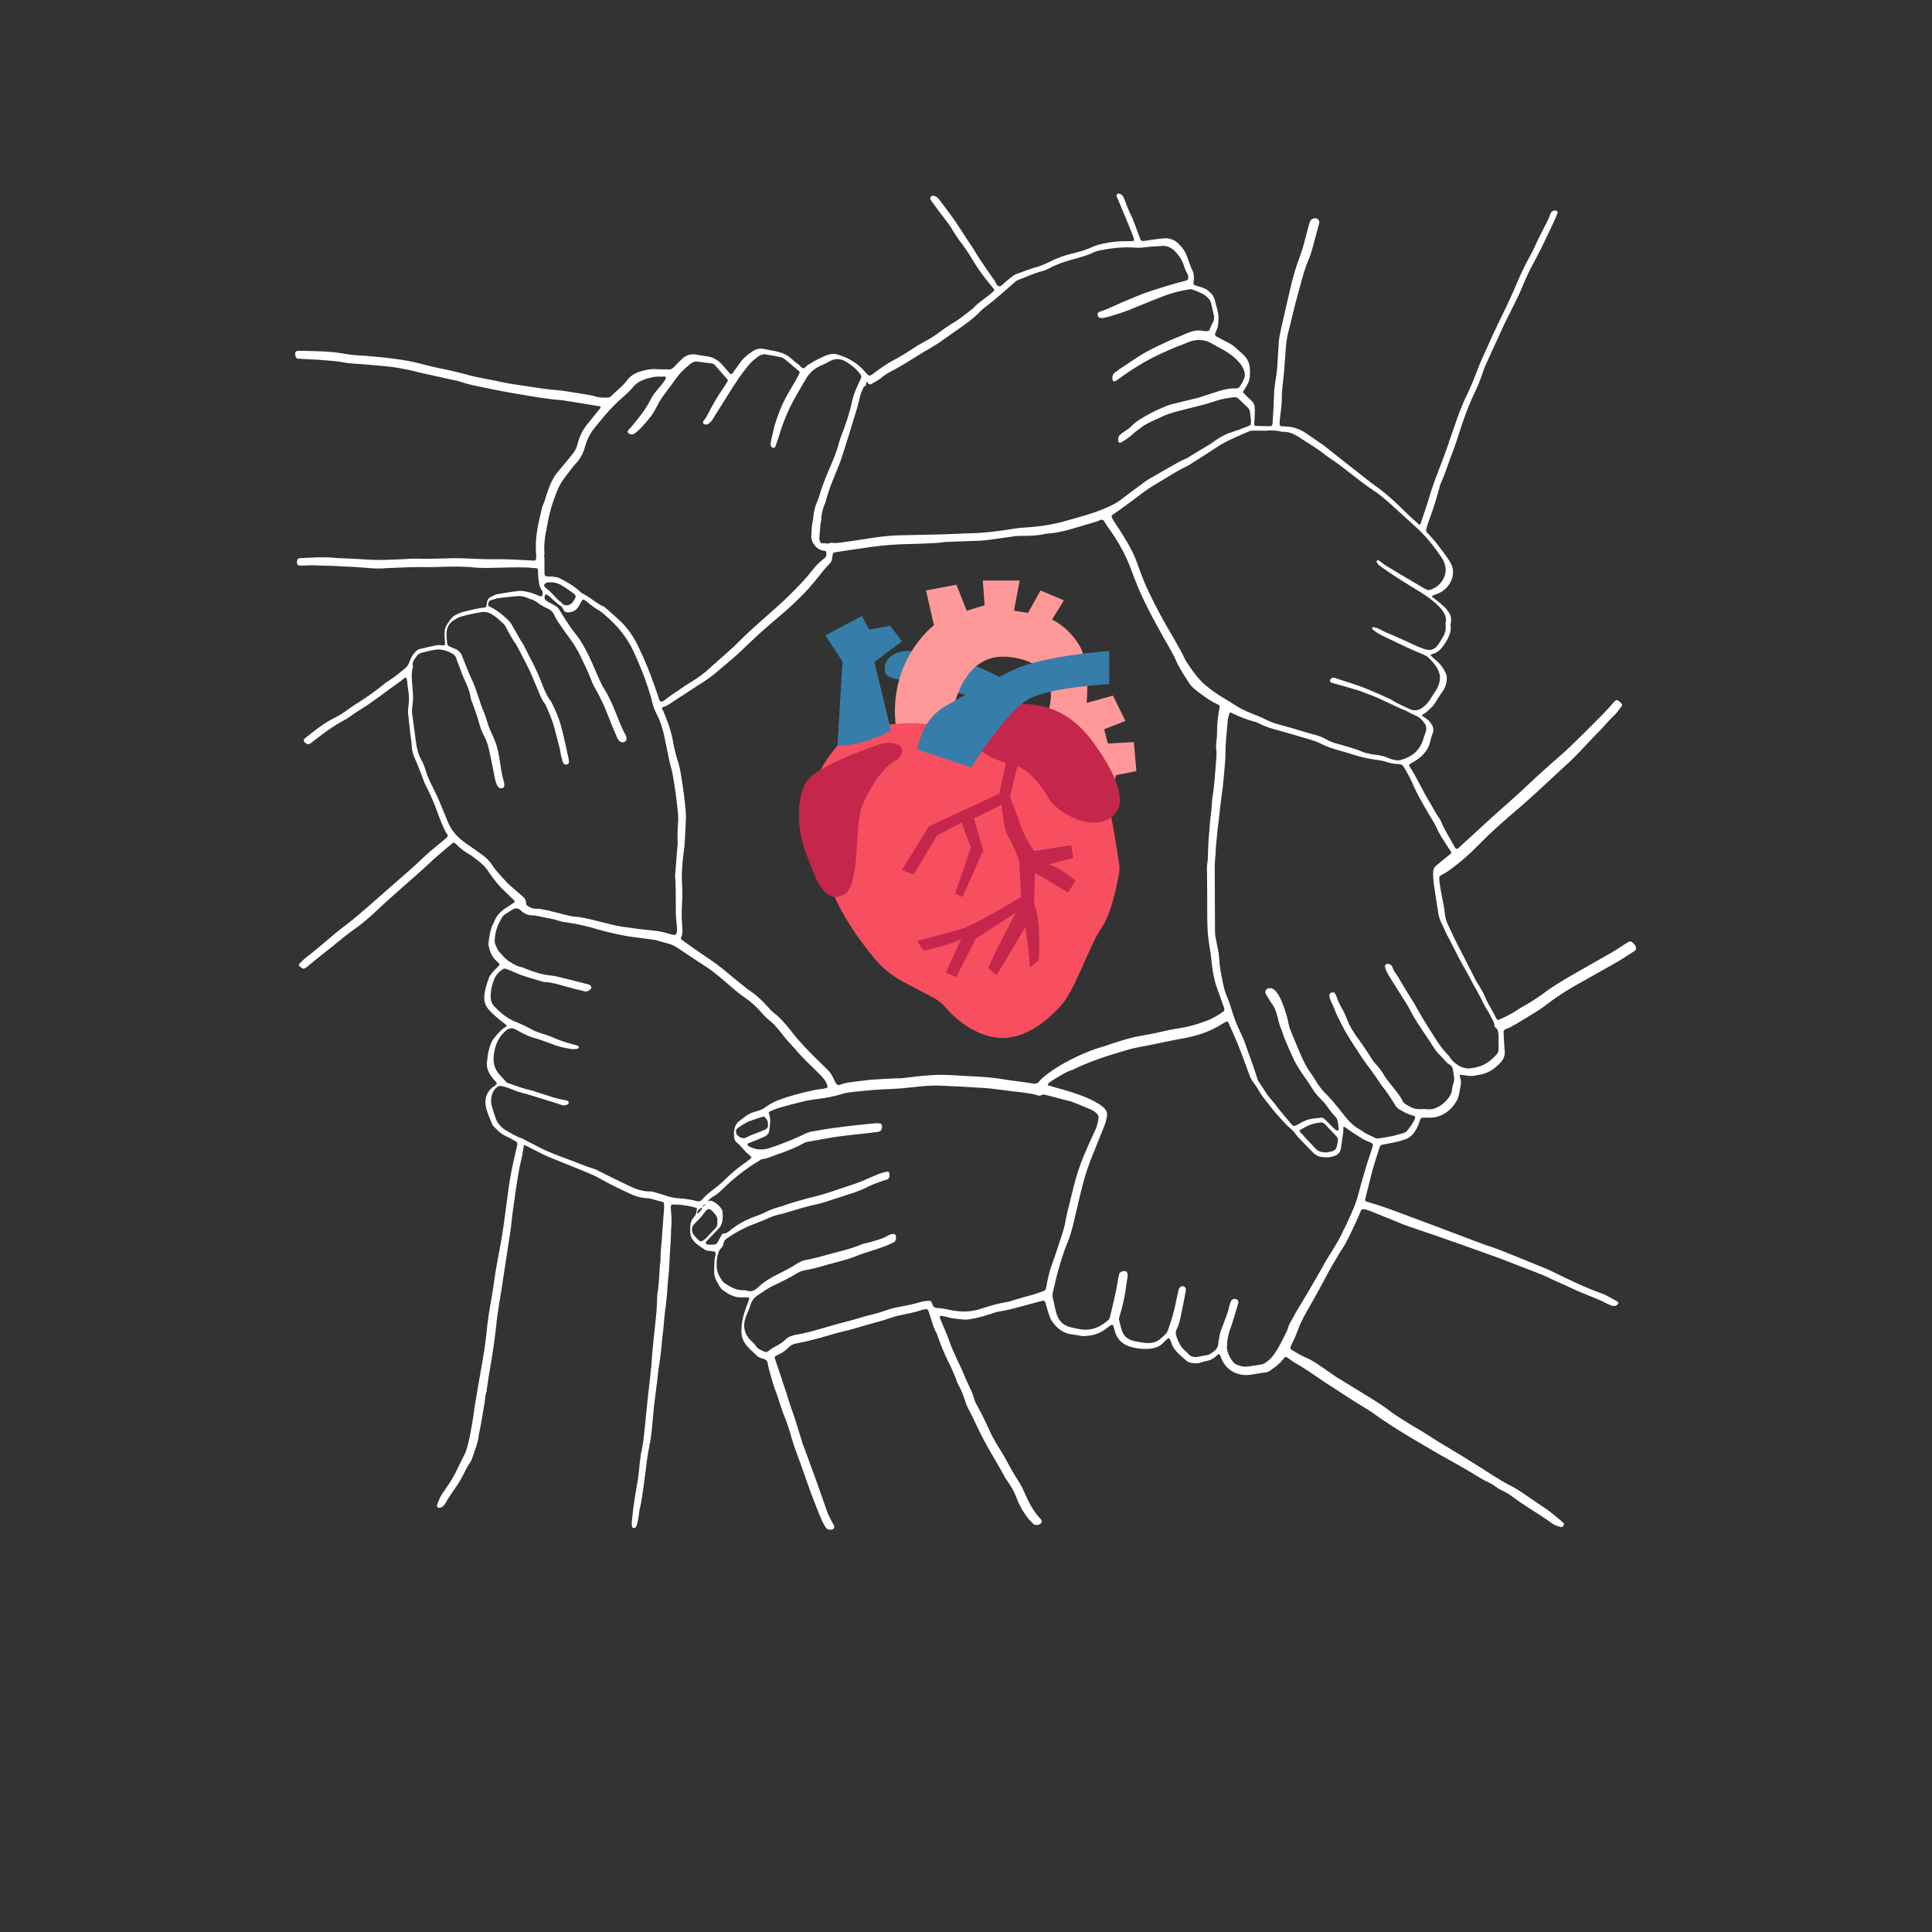 <svg xmlns="http://www.w3.org/2000/svg" xmlns:xlink="http://www.w3.org/1999/xlink" width="500" zoomAndPan="magnify" viewBox="0 0 375 375" height="500" preserveAspectRatio="xMidYMid meet" version="1.0"><rect x="0" y="0" width="375" height="375" fill="#333333" stroke="none"/><defs><clipPath id="656cd6f903"><path d="M 57.285 37.5 L 317.535 37.5 L 317.535 297 L 57.285 297 Z M 57.285 37.5 " clip-rule="nonzero"/></clipPath><clipPath id="4a72cf1e22"><path d="M 173 112.68 L 220.574 112.68 L 220.574 156 L 173 156 Z M 173 112.68 " clip-rule="nonzero"/></clipPath></defs><g clip-path="url(#656cd6f903)"><path fill="#ffffff" d="M 98.004 110.168 C 97.141 110.168 96.277 110.223 95.414 110.223 C 93.957 110.273 92.496 110.223 91.039 110.059 C 88.824 109.898 86.609 110.004 84.449 110.059 C 83.531 110.113 82.559 110.059 81.641 110.059 C 80.723 110.059 79.859 110.113 78.941 110.113 C 77.699 110.168 76.402 110.223 75.16 110.273 C 75.105 110.273 75.051 110.273 75.051 110.273 C 73 110.492 71 110.168 68.949 110.059 C 66.355 109.898 63.711 109.789 61.117 109.734 C 60.199 109.68 59.336 109.789 58.418 109.789 C 57.77 109.789 57.555 109.52 57.66 108.871 C 57.715 108.492 57.879 108.387 58.203 108.332 C 59.445 108.277 60.633 108.223 61.875 108.168 C 63.117 108.168 64.305 108.168 65.547 108.332 C 65.656 108.332 65.816 108.332 65.926 108.332 C 67.598 108.438 69.273 108.438 70.949 108.602 C 73.27 108.762 75.594 108.656 77.914 108.547 C 79.051 108.492 80.184 108.387 81.316 108.438 C 83.047 108.492 84.719 108.438 86.449 108.387 C 88.555 108.277 90.715 108.387 92.82 108.492 C 93.902 108.547 94.926 108.547 96.008 108.547 C 98.277 108.492 100.488 108.656 102.703 108.762 C 102.973 108.762 103.297 108.816 103.57 108.816 C 103.895 108.816 104.055 108.711 104.055 108.387 C 104.055 108.113 104.109 107.789 104.055 107.52 C 103.895 105.469 104.109 103.469 104.539 101.473 C 104.758 100.609 104.918 99.742 105.137 98.824 C 105.188 98.609 105.242 98.34 105.352 98.125 C 105.781 97.258 105.945 96.34 106.27 95.477 C 106.699 94.18 107.242 92.938 108.051 91.859 C 108.59 91.211 109.133 90.562 109.672 89.914 C 110.156 89.32 110.645 88.727 111.129 88.133 C 111.617 87.539 111.941 86.891 112.102 86.188 C 112.48 84.676 113.184 83.27 114.207 82.082 C 114.965 81.164 115.668 80.246 116.422 79.328 C 116.637 79.059 116.637 78.898 116.312 78.844 C 113.992 78.465 111.668 78.086 109.293 77.707 C 109.184 77.707 109.023 77.656 108.914 77.656 C 106.324 77.492 103.73 77.008 101.137 76.574 C 99.52 76.305 97.898 76.035 96.332 75.711 C 94.117 75.223 91.848 74.898 89.688 74.199 C 89.473 74.145 89.203 74.035 88.988 73.98 C 86.719 73.496 84.449 72.957 82.18 72.469 C 81.586 72.363 80.992 72.199 80.398 72.039 C 78.508 71.605 76.566 71.227 74.621 71.066 C 72.621 70.902 70.625 70.688 68.625 70.578 C 67.383 70.527 66.195 70.203 65.008 70.094 C 63.926 69.984 62.793 69.93 61.711 69.824 C 60.633 69.77 59.605 69.715 58.527 69.66 C 58.418 69.66 58.363 69.66 58.309 69.605 C 57.391 69.715 57.336 69.391 57.285 68.473 C 57.285 68.363 57.445 68.203 57.609 68.148 C 57.77 68.094 57.984 68.094 58.203 68.094 C 61.281 68.148 64.305 68.148 67.328 68.742 C 68.516 68.961 69.758 68.961 71 69.066 C 74.676 69.391 78.402 69.715 82.02 70.688 C 83.965 71.227 86.016 71.605 87.961 72.039 C 88.824 72.254 89.688 72.469 90.551 72.688 C 92.336 73.227 94.227 73.496 96.062 73.875 C 97.734 74.254 99.41 74.574 101.137 74.793 C 103.406 75.117 105.621 75.547 107.941 75.711 C 109.348 75.816 110.75 76.09 112.156 76.305 C 112.48 76.359 112.805 76.414 113.129 76.465 C 113.883 76.574 114.641 76.684 115.395 76.898 C 116.207 77.168 117.07 77.223 117.934 77.168 C 118.258 77.168 118.477 77.059 118.691 76.844 C 119.664 75.816 120.852 75.008 121.715 73.82 C 122.363 72.957 123.227 72.414 124.309 72.09 C 125.387 71.77 126.523 71.551 127.656 71.66 C 128.414 71.715 129.113 71.66 129.871 71.715 C 130.25 71.715 130.465 71.551 130.734 71.336 C 131.273 70.742 131.867 70.148 132.461 69.605 C 133.273 68.852 134.246 68.637 135.27 68.852 C 135.812 68.961 136.406 69.066 136.945 69.121 C 138.242 69.23 139.375 69.824 140.238 70.848 C 140.672 71.391 141.156 71.875 141.59 72.414 C 141.859 72.688 142.023 72.688 142.238 72.363 C 142.672 71.77 143.102 71.172 143.535 70.578 C 144.129 69.66 144.992 68.906 145.91 68.312 C 146.668 67.77 147.477 67.5 148.449 67.77 C 149.422 67.988 150.395 68.094 151.312 68.363 C 152.121 68.582 152.824 68.961 153.473 69.5 C 153.957 69.93 154.445 70.363 154.984 70.742 C 155.363 71.012 155.523 71.445 156.062 71.496 C 156.387 71.227 156.66 70.902 156.98 70.742 C 158.223 69.984 159.52 69.23 160.926 68.797 C 161.52 68.637 162.168 68.637 162.707 68.852 C 163.301 69.066 163.84 69.23 164.434 69.5 C 165.676 70.148 166.812 70.902 167.73 71.984 C 168.809 73.172 168.648 73.172 169.945 72.199 C 171.023 71.391 172.105 70.633 173.293 69.984 C 175.02 69.121 176.586 68.043 178.207 67.016 C 178.477 66.852 178.746 66.691 179.07 66.527 C 180.531 65.773 181.879 64.855 183.176 63.883 C 183.715 63.504 184.258 63.125 184.797 62.801 C 186.094 62.047 187.281 61.129 188.469 60.156 C 188.633 60.047 188.793 59.887 188.953 59.777 C 189.711 58.914 190.684 58.266 191.602 57.562 C 191.871 57.348 192.195 57.133 192.465 56.863 C 193.113 56.32 193.168 56.375 192.52 55.621 C 191.117 53.945 189.82 52.219 188.738 50.379 C 187.984 49.086 187.117 47.844 186.199 46.652 C 185.715 45.953 185.227 45.25 184.797 44.492 C 184.258 43.629 183.664 42.82 183.016 42.008 C 182.203 40.984 181.449 39.902 180.691 38.875 C 180.531 38.605 180.531 38.391 180.637 38.23 C 180.801 38.012 181.016 37.906 181.285 38.012 C 181.664 38.121 181.934 38.281 182.203 38.605 C 183.609 40.496 185.066 42.332 186.363 44.387 C 187.172 45.684 188.035 46.926 188.848 48.168 C 189.227 48.707 189.496 49.301 189.875 49.84 C 190.898 51.406 191.98 52.973 193.059 54.484 C 193.328 54.863 193.438 55.512 193.977 55.566 C 194.41 55.566 194.734 55.078 195.059 54.809 C 195.598 54.379 196.137 53.891 196.68 53.512 C 196.895 53.352 197.164 53.188 197.434 53.137 C 198.73 52.648 200.027 52.164 201.375 51.785 C 202.133 51.57 202.836 51.246 203.535 50.922 C 204.941 50.164 206.453 49.625 207.965 49.246 C 209.371 48.922 210.828 48.492 212.125 47.895 C 212.719 47.625 213.367 47.465 214.016 47.301 C 215.688 46.926 217.418 46.762 219.09 46.816 C 219.363 46.816 219.684 46.816 219.957 46.762 C 220.117 46.762 220.117 46.602 220.117 46.492 C 220.062 46.277 220.008 46.008 219.902 45.789 C 219.414 44.602 218.984 43.414 218.496 42.281 C 218.336 41.902 218.172 41.523 218.012 41.145 C 217.797 40.605 217.578 40.117 217.363 39.578 C 217.199 39.199 217.039 38.824 216.879 38.445 C 216.824 38.281 216.715 38.121 216.715 38.012 C 216.715 37.906 216.715 37.742 216.824 37.688 C 216.93 37.633 217.148 37.527 217.254 37.582 C 217.633 37.688 217.902 37.906 218.066 38.281 C 218.281 38.77 218.496 39.254 218.66 39.742 C 218.82 40.172 218.984 40.66 219.199 41.09 C 219.793 42.227 220.227 43.414 220.656 44.602 C 220.875 45.195 221.09 45.734 221.305 46.328 C 221.469 46.762 221.629 46.816 222.062 46.762 C 223.25 46.602 224.492 46.383 225.68 46.277 C 226.867 46.113 227.949 46.492 228.812 47.355 C 229.57 48.113 230.164 48.977 230.488 50.004 C 230.758 50.812 231.027 51.621 231.406 52.379 C 231.781 53.137 231.781 53.945 231.676 54.754 C 231.621 55.242 231.621 55.242 232.055 55.402 C 232.43 55.512 232.809 55.672 233.242 55.781 C 233.836 55.945 234.375 56.266 234.809 56.699 C 235.293 57.078 235.617 57.617 235.781 58.211 C 235.996 58.969 236.156 59.723 236.375 60.48 C 236.59 61.453 236.535 62.426 236.375 63.398 C 236.266 63.828 236.051 64.207 235.887 64.641 C 235.781 64.961 235.832 65.18 236.156 65.34 C 236.859 65.719 237.617 66.098 238.316 66.477 C 238.859 66.746 239.398 67.07 239.832 67.5 C 240.316 67.934 240.801 68.363 241.289 68.797 C 242.043 69.5 242.477 70.309 242.586 71.336 C 242.641 71.93 242.641 72.469 242.586 73.062 C 242.531 73.656 242.367 74.254 242.043 74.793 C 241.828 75.117 241.613 75.496 241.398 75.816 C 241.289 76.035 241.234 76.195 241.449 76.359 C 241.719 76.629 242.043 76.953 242.316 77.223 C 243.504 78.301 243.559 78.41 243.559 79.977 C 243.559 80.734 243.504 81.434 243.449 82.191 C 243.449 82.57 243.504 82.676 243.934 82.676 C 244.746 82.676 245.555 82.73 246.367 82.73 C 246.852 82.73 246.961 82.625 247.012 82.082 C 247.121 80.355 247.23 78.574 247.285 76.844 C 247.285 75.766 247.445 74.738 247.609 73.656 C 247.824 72.469 247.93 71.227 247.984 69.984 C 248.039 68.852 248.148 67.719 248.203 66.582 C 248.254 65.609 248.473 64.641 248.688 63.668 C 249.066 62.102 249.391 60.48 249.77 58.914 C 250.199 57.133 250.578 55.348 251.062 53.566 C 251.441 52.219 251.875 50.922 252.359 49.625 C 253.008 47.895 253.387 46.113 253.871 44.332 C 253.98 43.844 254.141 43.414 254.305 42.926 C 254.465 42.551 255.008 42.281 255.438 42.387 C 255.926 42.496 256.195 42.926 256.031 43.414 C 255.602 45.035 255.168 46.652 254.738 48.219 C 254.52 48.977 254.305 49.734 253.98 50.434 C 253.223 52.219 252.738 54.055 252.254 55.891 C 251.98 56.969 251.656 57.996 251.387 59.074 C 251.117 60.102 250.902 61.129 250.633 62.156 C 250.469 62.801 250.309 63.504 250.145 64.152 C 249.875 65.125 249.715 66.152 249.605 67.176 C 249.445 69.23 249.336 71.227 249.121 73.281 C 248.957 74.684 248.797 76.035 248.797 77.438 C 248.797 78.625 248.578 79.816 248.473 80.949 C 248.418 81.383 248.363 81.867 248.363 82.301 C 248.363 82.516 248.473 82.676 248.688 82.73 C 249.012 82.73 249.336 82.785 249.66 82.785 C 251.172 82.84 252.523 83.379 253.711 84.242 C 254.789 85 255.871 85.703 256.949 86.457 C 257.059 86.512 257.168 86.621 257.223 86.676 C 258.949 88.023 260.676 89.43 262.406 90.777 C 264.133 92.129 265.809 93.48 267.535 94.723 C 269.371 96.07 271.047 97.637 272.668 99.258 C 273.531 100.121 274.449 100.934 275.367 101.742 C 275.531 101.902 275.691 101.852 275.746 101.633 C 276.285 99.906 276.934 98.23 277.418 96.504 C 277.961 94.668 278.609 92.887 279.309 91.102 C 280.391 88.402 281.309 85.648 282.227 82.949 C 282.984 80.785 283.738 78.625 284.766 76.574 C 285.574 74.898 286.277 73.117 286.926 71.391 C 287.141 70.797 287.41 70.203 287.68 69.605 C 288.383 68.043 289.086 66.477 289.789 64.91 C 290.707 62.965 291.625 61.074 292.543 59.184 C 293.137 57.832 293.785 56.539 294.324 55.188 C 295.082 53.406 295.891 51.676 296.809 50.004 C 297.293 49.137 297.727 48.273 298.105 47.41 C 298.484 46.602 298.859 45.789 299.293 44.98 C 299.887 43.844 300.48 42.766 300.914 41.578 C 301.074 41.09 301.398 40.82 301.938 40.875 C 302.211 40.875 302.426 41.145 302.316 41.359 C 302.211 41.633 302.102 41.902 301.992 42.172 C 301.668 42.926 301.293 43.738 300.914 44.492 C 300.426 45.52 299.941 46.547 299.453 47.57 C 298.914 48.707 298.32 49.84 297.727 50.922 C 296.809 52.539 296.051 54.27 295.352 55.996 C 294.973 56.863 294.594 57.727 294.164 58.535 C 293.406 60.156 292.543 61.723 291.785 63.344 C 290.652 65.828 289.516 68.312 288.383 70.797 C 288.113 71.336 287.953 71.93 287.734 72.523 C 287.305 73.82 286.762 75.117 286.168 76.359 C 284.926 78.949 283.953 81.707 283.09 84.461 C 282.551 86.188 281.902 87.918 281.254 89.645 C 280.77 91.047 280.281 92.398 279.688 93.75 C 279.527 94.074 279.418 94.449 279.363 94.773 C 278.77 96.988 278.066 99.148 277.258 101.309 C 277.098 101.742 276.988 102.227 276.824 102.715 C 276.773 102.984 276.824 103.199 276.988 103.363 C 277.527 103.957 278.066 104.496 278.555 105.09 C 279.527 106.332 280.5 107.574 281.363 108.926 C 282.117 110.059 282.227 111.301 281.742 112.543 C 281.254 113.785 280.336 114.703 279.039 115.242 C 278.715 115.352 278.445 115.461 278.121 115.566 C 277.961 115.621 277.906 115.84 278.066 115.945 C 278.34 116.164 278.609 116.324 278.879 116.539 C 279.418 116.973 279.957 117.406 280.445 117.891 C 280.715 118.16 280.93 118.43 281.145 118.754 C 281.523 119.293 281.742 119.891 281.633 120.59 C 281.578 120.969 281.523 121.348 281.578 121.672 C 281.633 122.535 281.363 123.293 280.984 123.992 C 280.82 124.371 280.605 124.695 280.336 125.074 C 279.742 125.992 279.039 126.746 277.906 126.965 C 277.691 127.02 277.637 127.18 277.797 127.34 C 278.176 127.664 278.5 127.988 278.879 128.312 C 279.688 128.961 280.227 129.824 280.66 130.746 C 280.82 131.066 280.82 131.445 280.82 131.824 C 280.77 132.797 280.445 133.66 279.852 134.418 C 279.418 135.066 278.984 135.715 278.609 136.359 C 278.176 137.117 277.418 137.711 276.773 138.305 C 276.609 138.414 276.449 138.52 276.23 138.629 C 275.961 138.844 275.961 138.898 276.285 139.117 C 276.449 139.223 276.609 139.332 276.773 139.441 C 277.203 139.711 277.527 140.086 277.797 140.465 C 278.23 141.059 278.336 141.762 278.066 142.41 C 277.852 142.949 277.691 143.488 277.582 144.031 C 277.258 145.379 276.395 146.461 275.312 147.27 C 274.828 147.648 274.289 147.918 273.746 148.242 C 273.477 148.406 273.422 148.512 273.641 148.836 C 275.098 151.051 276.125 153.535 277.527 155.75 C 278.176 156.777 278.66 157.91 279.418 158.883 C 279.527 159.043 279.633 159.262 279.688 159.422 C 280.391 161.098 281.418 162.664 282.281 164.281 C 282.336 164.391 282.387 164.5 282.496 164.605 C 282.605 164.77 282.82 164.824 283.035 164.66 C 283.09 164.605 283.145 164.555 283.199 164.5 C 285.359 162.5 287.52 160.555 289.68 158.559 C 290.812 157.531 292 156.508 293.137 155.48 C 294.109 154.617 295.082 153.75 296.051 152.832 C 298.43 150.566 300.914 148.352 303.398 146.191 C 304.746 145.004 305.988 143.707 307.285 142.465 C 307.719 142.031 308.148 141.602 308.582 141.168 C 310.203 139.547 311.824 137.98 313.336 136.199 C 313.66 135.82 313.93 135.82 314.309 136.145 C 314.469 136.254 314.578 136.414 314.738 136.578 C 314.902 136.738 314.902 136.957 314.738 137.117 C 314.309 137.656 313.93 138.25 313.441 138.738 C 312.363 139.711 311.445 140.898 310.418 141.926 C 308.746 143.598 307.18 145.379 305.504 147.055 C 304.477 148.082 303.398 149 302.371 149.973 C 301.398 150.891 300.371 151.809 299.402 152.727 C 297.348 154.668 295.242 156.508 293.082 158.344 C 291.082 160.07 289.086 161.852 287.25 163.742 C 285.359 165.688 283.359 167.469 281.145 169.035 C 280.66 169.359 280.176 169.629 279.688 169.898 C 279.473 170.062 279.309 170.223 279.363 170.492 C 279.363 170.871 279.418 171.25 279.473 171.574 C 279.633 172.977 279.957 174.383 280.227 175.785 C 280.336 176.328 280.391 176.812 280.445 177.352 C 280.5 178.109 280.715 178.758 281.039 179.461 C 281.523 180.43 281.957 181.457 282.441 182.43 C 283.738 184.969 285.035 187.508 286.332 190.043 C 286.547 190.531 286.871 190.965 287.141 191.395 C 287.52 192.098 287.953 192.746 288.223 193.449 C 288.598 194.367 289.141 195.285 289.625 196.148 C 289.949 196.688 290.219 197.227 290.488 197.77 C 290.543 197.93 290.707 197.984 290.922 197.93 C 291.84 197.551 292.703 197.121 293.566 196.633 C 294.379 196.148 295.188 195.555 296.051 195.121 C 297.293 194.418 298.484 193.609 299.617 192.801 C 301.613 191.285 303.777 190.043 305.938 188.801 C 308.258 187.453 310.633 186.156 312.957 184.805 C 313.715 184.375 314.469 183.836 315.227 183.348 C 315.496 183.188 315.766 183.023 316.035 182.863 C 316.359 182.645 316.629 182.699 316.898 182.969 C 317.062 183.133 317.168 183.238 317.332 183.402 C 317.711 183.887 317.711 184.32 317.168 184.645 C 315.98 185.398 314.793 186.211 313.551 186.914 C 311.281 188.207 309.016 189.449 306.746 190.746 C 304.531 191.988 302.371 193.285 300.375 194.852 C 299.078 195.879 297.672 196.688 296.27 197.551 C 295.676 197.93 295.082 198.254 294.484 198.633 C 293.73 199.062 293.027 199.496 292.219 199.766 C 291.949 199.875 291.84 200.035 291.84 200.305 C 291.895 201.547 291.949 202.738 292.055 203.98 C 292.164 204.844 291.84 205.598 291.301 206.191 C 290.059 207.543 288.598 208.516 286.711 208.676 C 285.684 209 284.711 208.785 283.684 208.625 C 283.414 208.57 283.305 208.676 283.359 208.949 C 283.414 209.164 283.469 209.434 283.523 209.648 C 283.578 209.867 283.578 210.082 283.578 210.242 C 283.469 211.055 283.305 211.863 283.145 212.621 C 283.09 212.891 282.984 213.16 282.875 213.43 C 282.172 214.727 281.254 215.754 279.902 216.402 C 279.148 216.777 278.391 216.941 277.527 216.941 C 277.418 216.941 277.367 216.941 277.258 216.941 C 275.477 216.941 275.906 216.777 275.367 218.184 C 275.098 218.887 274.773 219.531 274.289 220.074 C 273.855 220.613 273.262 220.992 272.613 221.207 C 271.426 221.586 270.184 221.855 268.941 222.07 C 268.723 222.125 268.562 222.125 268.348 222.18 C 268.078 222.234 267.914 222.34 267.805 222.613 C 267.16 224.664 266.457 226.715 265.969 228.824 C 265.645 230.117 265.32 231.414 264.996 232.711 C 264.891 233.035 264.996 233.145 265.32 233.25 C 267.805 233.953 270.289 234.871 272.723 235.789 C 274.559 236.492 276.395 237.141 278.23 237.844 C 281.254 238.977 284.277 240.109 287.25 241.246 C 287.844 241.461 288.492 241.73 289.086 241.891 C 290.922 242.488 292.648 243.242 294.434 243.945 C 296.16 244.648 297.891 245.348 299.617 246.051 C 299.996 246.215 300.375 246.375 300.75 246.535 C 304.047 248.156 307.34 249.777 310.797 251.02 C 311.121 251.129 311.5 251.289 311.824 251.453 C 312.523 251.828 313.172 252.207 313.875 252.586 C 314.199 252.746 314.199 253.02 313.93 253.234 C 313.605 253.504 313.281 253.559 312.902 253.449 C 312.523 253.289 312.148 253.18 311.77 252.965 C 311.066 252.586 310.363 252.262 309.664 251.992 C 307.934 251.289 306.262 250.641 304.586 249.832 C 303.504 249.293 302.371 248.859 301.238 248.32 C 298.809 247.078 296.16 246.266 293.676 245.242 C 292.164 244.648 290.652 244.051 289.086 243.512 C 287.305 242.863 285.574 242.27 283.793 241.621 C 280.227 240.379 276.719 239.137 273.152 237.949 C 272.398 237.68 271.695 237.41 270.992 237.086 C 269.805 236.602 268.562 236.113 267.375 235.629 C 266.727 235.359 266.078 235.086 265.43 234.871 C 265.215 234.762 264.945 234.762 264.727 234.711 C 264.457 234.656 264.297 234.762 264.133 235.035 C 263.754 235.953 263.379 236.816 262.945 237.734 C 262.352 238.977 261.812 240.164 261.164 241.352 C 260.73 242.164 260.191 242.863 259.758 243.621 C 258.84 245.188 257.922 246.699 257.113 248.32 C 256.141 250.156 255.113 251.938 254.09 253.773 C 253.602 254.637 253.062 255.555 252.629 256.473 C 252.414 256.852 252.254 257.285 252.09 257.715 C 251.656 258.797 251.281 259.879 250.738 260.848 C 250.633 261.066 250.523 261.281 250.469 261.551 C 250.469 261.66 250.469 261.766 250.578 261.875 C 250.633 261.984 250.738 262.039 250.848 262.09 C 251.711 262.578 252.523 263.117 253.441 263.496 C 254.789 264.035 255.926 264.898 257.113 265.711 C 257.816 266.195 258.516 266.684 259.219 267.168 C 261.648 268.68 264.078 270.137 266.512 271.652 C 267.59 272.352 268.723 273.055 269.75 273.863 C 270.938 274.781 272.289 275.539 273.531 276.348 C 274.719 277.105 275.961 277.754 277.094 278.508 C 279.902 280.348 282.82 281.965 285.629 283.75 C 287.141 284.668 288.598 285.641 290.059 286.559 C 291.082 287.203 292.164 287.852 293.242 288.395 C 294.109 288.824 294.918 289.367 295.727 289.906 C 297.078 290.824 298.43 291.742 299.777 292.66 C 300.48 293.094 301.129 293.633 301.723 294.117 C 302.262 294.605 302.855 295.035 303.398 295.523 C 303.559 295.684 303.613 295.898 303.504 296.062 C 303.398 296.277 303.129 296.496 302.91 296.387 C 302.535 296.277 302.156 296.172 301.777 296.008 C 301.617 295.953 301.508 295.848 301.344 295.738 C 299.348 294.281 297.188 293.039 295.133 291.633 C 294.809 291.418 294.484 291.148 294.164 290.93 C 293.352 290.336 292.543 289.742 291.57 289.312 C 291.082 289.094 290.652 288.824 290.219 288.5 C 289.734 288.125 289.195 287.852 288.652 287.582 C 287.68 287.152 286.816 286.559 285.898 286.016 C 285.414 285.746 284.926 285.422 284.441 285.152 C 282.875 284.234 281.309 283.371 279.742 282.508 C 277.742 281.371 275.801 280.184 273.855 279.051 C 271.426 277.59 268.996 276.078 266.672 274.406 C 266.133 273.973 265.539 273.648 264.945 273.27 C 264.242 272.84 263.539 272.406 262.836 271.977 C 260.895 270.734 258.949 269.438 257.004 268.195 C 255.871 267.438 254.789 266.684 253.656 265.926 C 252.848 265.387 251.98 264.898 251.172 264.414 C 250.688 264.09 250.254 263.766 249.77 263.441 C 249.605 263.332 249.445 263.387 249.336 263.496 C 249.227 263.605 249.121 263.766 249.012 263.875 C 248.363 264.738 247.445 265.387 246.527 266.035 C 246.258 266.25 245.879 266.359 245.5 266.41 C 244.691 266.52 243.883 266.629 243.07 266.789 C 240.695 267.223 238.211 266.359 237.074 263.711 C 236.969 263.496 236.914 263.227 236.805 263.008 C 236.75 262.848 236.535 262.793 236.43 262.902 C 236.266 263.008 236.105 263.172 235.996 263.281 C 235.508 263.711 234.969 264.035 234.266 264.145 C 233.891 264.199 233.457 264.359 233.078 264.469 C 232.539 264.684 231.945 264.629 231.406 264.574 C 230.863 264.523 230.379 264.25 230 263.875 C 229.621 263.551 229.246 263.227 228.922 262.902 C 228.219 262.254 227.625 261.551 227.355 260.633 C 227.301 260.418 227.191 260.199 227.086 259.93 C 226.977 259.715 226.812 259.66 226.598 259.879 C 226.328 260.094 226.113 260.309 225.895 260.523 C 225.086 261.441 224.008 261.766 222.816 261.82 C 221.574 261.875 220.332 261.715 219.199 261.336 C 217.902 260.902 216.875 259.984 216.445 258.582 C 216.336 258.203 216.23 257.77 216.121 257.395 C 216.012 257.121 215.852 257.07 215.582 257.23 C 215.203 257.5 214.879 257.77 214.5 258.039 C 213.258 258.957 211.855 259.281 210.344 259.336 C 210.125 259.336 209.91 259.336 209.746 259.281 C 209.207 259.176 208.613 259.066 208.074 259.012 C 206.293 258.797 205.102 257.77 204.133 256.367 C 203.859 255.988 203.754 255.555 203.59 255.125 C 203.32 254.367 203.16 253.559 202.891 252.801 C 202.781 252.477 202.672 252.426 202.348 252.477 C 200.945 252.855 199.488 253.234 198.082 253.613 C 196.785 253.992 195.488 254.312 194.141 254.531 C 193.438 254.637 192.734 254.855 192.035 255.125 C 190.844 255.504 189.602 255.828 188.359 256.043 C 187.82 256.152 187.281 256.152 186.793 256.098 C 185.77 255.988 184.742 255.934 183.77 255.609 C 183.391 255.504 182.961 255.449 182.582 255.395 C 182.527 255.395 182.473 255.504 182.422 255.555 C 182.422 255.609 182.422 255.719 182.422 255.773 C 182.527 256.043 182.637 256.312 182.742 256.582 C 183.23 257.719 183.715 258.797 184.148 259.984 C 184.688 261.605 185.445 263.172 186.145 264.684 C 186.418 265.277 186.742 265.871 186.957 266.465 C 187.387 267.602 187.93 268.625 188.414 269.707 C 188.684 270.246 188.902 270.84 189.062 271.434 C 189.227 272.027 189.496 272.57 189.82 273.109 C 190.629 274.566 191.332 276.078 192.035 277.59 C 192.41 278.457 192.844 279.266 193.328 280.074 C 193.977 281.211 194.734 282.289 195.328 283.426 C 196.137 284.992 197.055 286.504 197.973 287.961 C 198.406 288.664 198.73 289.418 199.055 290.176 C 199.809 291.852 200.676 293.469 201.973 294.82 C 202.078 294.93 202.133 295.035 202.188 295.09 C 202.188 295.254 202.188 295.414 202.133 295.578 C 201.754 296.062 200.945 296.172 200.512 295.738 C 200.133 295.359 199.758 294.98 199.434 294.551 C 198.621 293.469 197.922 292.336 197.434 291.039 C 196.949 289.742 196.355 288.609 195.543 287.477 C 195.059 286.828 194.68 286.07 194.301 285.367 C 193.707 284.344 193.113 283.316 192.52 282.289 C 191.492 280.562 190.52 278.727 189.656 276.891 C 189.117 275.703 188.523 274.566 187.93 273.379 C 187.766 273 187.551 272.676 187.441 272.246 C 187.066 271.109 186.688 269.922 186.039 268.844 C 185.77 268.41 185.66 267.926 185.5 267.492 C 185.066 266.465 184.633 265.387 184.094 264.359 C 183.23 262.684 182.582 260.957 181.934 259.176 C 181.879 259.066 181.879 258.906 181.824 258.852 C 181.07 257.555 180.801 256.098 180.312 254.746 C 180.258 254.586 180.207 254.422 180.152 254.312 C 180.043 254.152 179.883 254.098 179.719 254.098 C 179.289 254.152 178.855 254.262 178.422 254.422 C 177.398 254.746 176.316 254.961 175.238 255.18 C 174.535 255.34 173.777 255.449 173.129 255.719 C 171.348 256.367 169.457 256.797 167.621 257.34 C 166.867 257.555 166.109 257.77 165.406 257.988 C 164.922 258.148 164.383 258.258 163.895 258.363 C 162.922 258.637 161.898 258.852 160.926 259.176 C 158.871 259.77 156.766 260.363 154.66 260.742 C 154.012 260.848 153.527 261.066 153.039 261.551 C 152.391 262.254 151.582 262.738 150.719 263.117 C 150.34 263.281 150.285 263.441 150.449 263.82 C 151.094 265.711 151.742 267.602 152.336 269.492 C 152.445 269.816 152.555 270.086 152.66 270.41 C 153.094 272.027 153.688 273.594 154.227 275.16 C 154.715 276.672 155.145 278.188 155.633 279.699 C 155.738 280.023 155.793 280.348 155.957 280.617 C 156.875 283.156 157.793 285.641 158.711 288.176 C 159.305 289.852 159.898 291.578 160.492 293.254 C 160.707 293.902 161.031 294.496 161.355 295.145 C 161.465 295.414 161.625 295.629 161.789 295.898 C 162.113 296.496 161.898 296.926 161.141 296.926 C 160.707 296.926 160.383 296.711 160.168 296.332 C 159.359 294.98 158.871 293.523 158.277 292.066 C 157.145 289.258 156.227 286.395 155.199 283.586 C 154.77 282.344 154.281 281.156 153.902 279.914 C 153.633 279.156 153.473 278.348 153.203 277.59 C 152.934 276.836 152.715 276.027 152.391 275.27 C 151.852 273.973 151.418 272.57 150.988 271.219 C 150.77 270.57 150.5 269.922 150.285 269.273 C 149.906 268.195 149.637 267.113 149.312 265.98 C 149.207 265.602 149.098 265.168 149.043 264.793 C 148.988 264.199 148.664 263.82 148.07 263.711 C 147.91 263.656 147.746 263.656 147.586 263.551 C 147.422 263.496 147.207 263.387 147.043 263.281 C 146.125 262.309 144.992 261.551 144.344 260.309 C 144.074 259.77 143.914 259.176 143.914 258.527 C 143.859 256.906 144.238 255.395 144.777 253.883 C 144.992 253.289 145.207 252.75 145.426 252.152 C 145.48 251.992 145.371 251.828 145.207 251.828 C 144.777 251.828 144.398 251.777 143.965 251.828 C 142.508 251.883 141.32 251.184 140.188 250.316 C 139.969 250.156 139.809 249.887 139.645 249.668 C 139.43 249.293 139.215 248.859 138.996 248.48 C 138.781 247.996 138.621 247.508 138.621 246.969 C 138.672 245.891 138.566 244.863 138.836 243.781 C 138.891 243.566 138.891 243.352 138.891 243.188 C 138.891 243.082 138.781 242.973 138.672 242.918 C 138.402 242.863 138.078 242.863 137.809 242.812 C 137.43 242.758 137.055 242.758 136.785 242.539 C 135.973 242 135.109 241.516 134.516 240.703 C 134.191 240.273 133.977 239.785 133.977 239.246 C 133.977 238.922 133.977 238.598 133.977 238.273 C 133.977 237.52 134.137 236.816 134.676 236.277 C 135.109 235.789 135.219 235.195 135.27 234.602 C 135.27 234.547 135.219 234.438 135.164 234.438 C 134.895 234.387 134.621 234.332 134.352 234.223 C 133.164 233.953 131.922 233.793 130.734 233.793 C 130.301 233.793 130.195 233.898 130.195 234.387 C 130.25 235.305 130.355 236.168 130.355 237.086 C 130.355 237.68 130.25 238.328 130.25 238.922 C 130.25 238.977 130.25 238.977 130.25 239.031 C 130.25 240.434 130.086 241.891 130.031 243.297 C 129.926 244.699 129.926 246.16 129.762 247.562 C 129.602 248.859 129.547 250.156 129.438 251.453 C 129.332 252.531 129.223 253.668 129.059 254.746 C 128.898 255.988 128.844 257.285 128.684 258.527 C 128.414 260.688 128.305 262.902 127.926 265.062 C 127.711 266.25 127.656 267.383 127.492 268.574 C 127.332 269.977 127.117 271.379 126.953 272.84 C 126.793 274.352 126.684 275.918 126.523 277.484 C 126.414 278.562 126.25 279.645 126.035 280.723 C 125.711 282.289 125.496 283.855 125.332 285.422 C 125.227 286.34 125.062 287.258 124.957 288.23 C 124.738 289.852 124.523 291.473 124.145 293.039 C 124.039 293.633 123.984 294.227 123.875 294.875 C 123.82 295.305 123.66 295.738 123.551 296.172 C 123.445 296.441 123.227 296.602 123.012 296.602 C 122.797 296.602 122.633 296.387 122.633 296.062 C 122.633 295.793 122.633 295.578 122.633 295.305 C 122.742 294.496 122.797 293.688 122.902 292.875 C 123.172 290.93 123.496 288.988 123.82 287.098 C 124.039 285.746 124.09 284.344 124.309 282.992 C 124.363 282.777 124.309 282.559 124.363 282.398 C 124.957 279.914 125.117 277.32 125.387 274.785 C 125.605 272.57 125.82 270.41 126.09 268.195 C 126.305 266.465 126.469 264.738 126.574 262.957 C 126.738 261.012 126.953 259.066 127.172 257.121 C 127.332 255.449 127.547 253.719 127.547 251.992 C 127.547 251.723 127.547 251.398 127.602 251.129 C 127.816 249.832 127.926 248.535 127.98 247.238 C 128.035 246.43 128.035 245.617 128.195 244.809 C 128.25 244.594 128.195 244.324 128.195 244.055 C 128.25 243.027 128.305 242 128.414 241.027 C 128.574 238.867 128.734 236.707 128.898 234.547 C 128.898 234.438 128.898 234.387 128.898 234.277 C 128.898 233.414 128.953 233.305 128.035 233.145 C 127.766 233.09 127.492 232.98 127.223 232.926 C 126.629 232.711 126.035 232.602 125.441 232.551 C 124.309 232.496 123.281 232.172 122.254 231.684 C 120.258 230.766 118.258 229.793 116.367 228.715 C 115.559 228.227 114.695 227.906 113.828 227.527 C 111.344 226.5 108.859 225.527 106.375 224.504 C 105.352 224.07 104.324 223.477 103.297 222.988 C 102.867 222.773 102.434 222.559 102.004 222.34 C 101.785 222.234 101.625 222.289 101.625 222.613 C 101.516 223.477 101.355 224.395 101.137 225.258 C 100.707 227.039 100.438 228.875 100.164 230.66 C 100.004 231.793 99.844 232.926 99.68 234.062 C 99.52 235.25 99.355 236.383 99.246 237.57 C 99.141 238.707 98.922 239.84 98.762 240.973 C 98.223 244.375 97.734 247.832 97.195 251.234 C 96.98 252.477 96.762 253.719 96.602 254.961 C 96.547 255.34 96.492 255.773 96.441 256.152 C 96.117 259.281 95.684 262.363 95.145 265.492 C 94.875 266.844 94.711 268.25 94.496 269.598 C 94.496 269.762 94.496 269.922 94.441 270.086 C 94.172 270.785 94.172 271.543 94.062 272.246 C 93.684 274.352 93.414 276.402 92.93 278.512 C 92.82 280.074 92.117 281.48 91.688 282.938 C 91.523 283.477 91.199 283.965 90.875 284.449 C 90.551 284.992 90.23 285.586 89.957 286.18 C 89.633 286.828 89.258 287.477 88.879 288.07 C 88.121 289.258 87.203 290.391 86.555 291.633 C 86.395 291.902 86.18 292.172 85.961 292.391 C 85.855 292.496 85.637 292.605 85.422 292.66 C 85.043 292.77 84.719 292.445 84.828 292.121 C 85.152 291.203 85.531 290.285 86.125 289.527 C 86.504 289.043 86.773 288.5 87.148 288.016 C 88.34 286.285 89.094 284.344 90.066 282.508 C 90.605 281.48 90.824 280.348 91.094 279.266 C 91.523 277.215 91.848 275.16 92.117 273.109 C 92.496 270.68 92.93 268.301 93.359 265.871 C 93.738 263.605 94.172 261.391 94.387 259.121 C 94.602 256.691 94.98 254.262 95.414 251.883 C 95.738 250.102 95.953 248.32 96.223 246.59 C 96.547 244.809 96.871 243.082 97.195 241.297 C 97.41 240.055 97.629 238.812 97.789 237.57 C 98.004 236.113 98.168 234.656 98.383 233.195 C 98.602 231.469 98.816 229.742 99.141 228.012 C 99.301 227.039 99.52 226.121 99.734 225.148 C 99.949 224.18 100.168 223.262 100.383 222.289 C 100.488 221.855 100.383 221.695 100.004 221.477 C 99.355 221.098 98.707 220.777 98.059 220.453 C 97.141 220.02 96.492 219.316 95.793 218.613 C 95.684 218.508 95.574 218.344 95.52 218.184 C 95.035 216.996 94.496 215.859 94.277 214.617 C 94.062 213.27 94.441 212.027 95.52 211.109 C 95.844 210.84 96.332 210.676 96.441 210.191 C 96.168 209.867 95.898 209.598 95.629 209.273 C 94.82 208.301 94.332 207.219 94.551 205.871 C 94.656 205.328 94.656 204.789 94.766 204.305 C 95.359 201.871 95.574 201.82 97.195 200.035 C 97.305 199.93 97.465 199.82 97.574 199.711 C 97.789 199.441 98.223 199.441 98.383 199.062 C 98.113 198.848 97.844 198.578 97.52 198.363 C 96.602 197.66 95.684 196.852 94.875 195.984 C 94.172 195.176 93.902 194.258 94.008 193.285 C 94.117 192.043 94.496 190.91 94.926 189.723 C 95.035 189.449 95.199 189.234 95.359 189.02 C 95.738 188.531 96.168 188.102 96.602 187.668 C 97.086 187.184 97.086 187.184 96.547 186.695 C 95.52 185.832 95.035 184.699 94.82 183.402 C 94.82 183.348 94.766 183.238 94.82 183.133 C 94.926 181.836 95.145 180.539 95.684 179.352 C 95.793 179.188 95.898 179.027 95.953 178.812 C 96.441 177.516 97.41 176.707 98.547 176.004 C 98.977 175.734 99.41 175.41 99.844 175.141 C 99.895 175.086 99.895 174.977 99.895 174.922 C 99.844 174.816 99.734 174.707 99.68 174.652 C 99.141 174.113 98.547 173.574 98.004 173.031 C 96.926 172.059 96.008 170.871 95.145 169.684 C 94.98 169.414 94.766 169.145 94.602 168.875 C 93.848 167.793 92.82 167.09 91.848 166.336 C 91.578 166.121 91.254 165.902 90.93 165.742 C 90.176 165.254 89.418 164.77 88.824 164.121 C 88.664 163.961 88.445 163.797 88.285 163.637 C 88.121 163.527 87.961 163.527 87.852 163.637 C 87.527 163.906 87.148 164.23 86.824 164.5 C 85.637 165.527 84.449 166.496 83.316 167.578 C 79.969 170.711 76.457 173.574 73.109 176.758 C 71.543 178.27 69.867 179.621 68.086 180.863 C 66.898 181.727 65.762 182.699 64.629 183.617 C 63.172 184.754 61.766 185.887 60.309 187.074 C 60.039 187.289 59.77 187.562 59.445 187.777 C 59.066 188.047 58.852 188.102 58.473 187.832 C 58.363 187.723 58.203 187.613 58.094 187.508 C 57.984 187.344 57.984 187.184 58.094 187.074 C 58.473 186.695 58.852 186.32 59.227 185.996 C 60.902 184.699 62.523 183.348 64.145 181.945 C 65.168 181.027 66.305 180.215 67.383 179.352 C 68.84 178.27 70.191 177.027 71.598 175.84 C 73.648 174.059 75.699 172.223 77.754 170.441 C 79.266 169.145 80.777 167.793 82.18 166.445 C 83.371 165.309 84.664 164.285 85.906 163.258 C 86.016 163.148 86.18 163.043 86.285 162.934 C 86.504 162.719 86.773 162.555 86.879 162.34 C 86.988 162.07 86.719 161.852 86.555 161.582 C 85.855 160.234 85.312 158.773 84.773 157.316 C 84.289 155.91 83.695 154.617 83.047 153.266 C 82.723 152.672 82.398 152.023 82.18 151.375 C 81.641 149.918 81.102 148.461 80.453 147.055 C 80.129 146.352 79.969 145.598 79.914 144.785 C 79.859 143.867 79.695 142.949 79.59 141.977 C 79.48 140.789 79.32 139.602 79.211 138.469 C 79.156 138.035 79.211 137.551 79.266 137.117 C 79.426 136.039 79.426 134.902 79.211 133.824 C 79.156 133.5 79.156 133.176 79.102 132.852 C 78.996 132.418 79.102 131.879 78.777 131.5 C 78.348 131.609 78.078 132.039 77.699 132.258 C 75.051 134.094 72.566 136.145 69.812 137.82 C 68.789 138.414 67.871 139.223 66.844 139.766 C 64.738 140.898 62.793 142.301 60.902 143.812 C 60.688 143.977 60.523 144.137 60.309 144.246 C 59.93 144.516 59.715 144.516 59.336 144.246 C 58.852 143.922 58.852 143.598 59.227 143.273 C 60.957 141.926 62.629 140.52 64.629 139.492 C 65.711 138.953 66.789 138.305 67.762 137.551 C 68.41 137.062 69.113 136.633 69.812 136.199 C 71.324 135.227 72.785 134.199 74.188 133.066 C 74.676 132.633 75.215 132.258 75.754 131.934 C 76.781 131.285 77.645 130.527 78.562 129.773 C 78.996 129.449 79.266 129.016 79.48 128.477 C 79.695 127.773 80.074 127.125 80.562 126.586 C 80.832 126.316 81.102 126.047 81.426 125.992 C 82.559 125.723 83.641 125.453 84.773 125.234 C 84.988 125.18 85.262 125.18 85.531 125.234 C 86.504 125.344 86.449 125.234 86.34 124.316 C 86.285 123.832 86.285 123.344 86.285 122.859 C 86.285 122.211 86.504 121.562 86.879 121.023 C 87.043 120.809 87.203 120.535 87.367 120.32 C 87.691 119.891 88.066 119.512 88.555 119.293 C 89.094 119.078 89.582 118.809 90.176 118.699 C 91.418 118.43 92.605 118.051 93.902 117.945 C 94.332 117.891 94.387 117.836 94.441 117.457 C 94.656 116.055 94.711 116.109 96.223 115.406 C 96.387 115.352 96.547 115.297 96.711 115.297 C 98.059 115.082 99.465 114.812 100.812 114.703 C 101.461 114.648 102.109 114.812 102.758 114.973 C 103.406 115.137 104.055 115.406 104.703 115.676 C 105.082 115.84 105.242 115.73 105.297 115.406 C 105.352 115.137 105.406 114.867 105.188 114.598 C 104.648 113.895 104.594 113.031 104.488 112.164 C 104.434 111.68 104.434 111.195 104.434 110.707 C 104.434 110.438 104.215 110.223 103.945 110.277 C 101.73 110.059 99.844 110.113 98.004 110.168 Z M 137.379 233.359 C 137.43 233.25 137.539 233.195 137.594 233.09 C 137.809 233.09 138.027 233.035 138.188 233.09 C 139.051 233.52 139.754 234.062 140.188 234.926 C 140.238 234.98 140.238 235.086 140.238 235.141 C 140.348 236.438 140.348 237.68 139.32 238.652 C 138.566 239.406 137.863 240.164 137.105 240.973 C 137.055 241.082 136.891 241.246 136.945 241.297 C 137.055 241.406 137.16 241.516 137.324 241.566 C 137.703 241.621 138.133 241.621 138.566 241.566 C 138.891 241.566 139.16 241.406 139.32 241.082 C 139.539 240.598 139.809 240.164 140.078 239.68 C 140.133 239.57 140.293 239.355 140.457 239.406 C 140.941 239.461 141.32 239.137 141.645 238.867 C 143.211 237.57 144.992 236.652 146.883 236.004 C 147.477 235.789 148.125 235.52 148.664 235.25 C 149.422 234.871 150.23 234.547 151.043 234.332 C 151.258 234.277 151.527 234.168 151.742 234.117 C 153.957 233.359 156.172 232.711 158.441 232.172 C 159.305 231.953 160.168 231.684 161.031 231.414 C 162.004 231.09 162.977 230.766 163.949 230.441 C 165.246 230.012 166.594 229.578 167.836 229.039 C 168.809 228.605 169.781 228.176 170.754 227.797 C 171.188 227.633 171.672 227.527 172.16 227.418 C 172.43 227.363 172.645 227.527 172.645 227.797 C 172.645 228.012 172.645 228.227 172.645 228.391 C 172.59 228.66 172.43 228.824 172.211 228.93 C 171.887 229.039 171.512 229.148 171.188 229.254 C 170.27 229.578 169.352 229.902 168.484 230.336 C 167.352 230.93 166.164 231.359 164.977 231.738 C 163.41 232.227 161.898 232.766 160.332 233.25 C 159.738 233.414 159.145 233.629 158.547 233.738 C 156.551 234.168 154.605 234.762 152.66 235.359 C 152.121 235.52 151.582 235.68 150.988 235.789 C 150.34 235.953 149.746 236.168 149.152 236.438 C 148.34 236.816 147.531 237.141 146.668 237.465 C 144.723 238.164 142.887 239.137 141.156 240.324 C 140.781 240.598 140.512 240.867 140.457 241.297 C 140.402 241.676 140.238 242 139.969 242.27 C 139.59 242.648 139.43 243.082 139.32 243.566 C 139.105 244.27 139.105 245.023 139.105 245.727 C 139.105 246.914 139.645 247.832 140.293 248.75 C 140.402 248.859 140.512 248.969 140.672 249.074 C 141.754 249.777 142.887 250.48 144.289 250.426 C 144.508 250.426 144.723 250.426 144.883 250.48 C 145.855 250.859 146.559 250.426 147.262 249.777 C 148.285 248.805 149.527 248.051 150.824 247.402 C 152.121 246.754 153.473 246.105 154.66 245.293 C 155.254 244.918 155.848 244.648 156.551 244.539 C 157.684 244.324 158.766 244.051 159.898 243.73 C 160.762 243.512 161.625 243.242 162.492 243.027 C 164.059 242.648 165.57 242.215 167.027 241.621 C 167.516 241.406 168.055 241.297 168.539 241.191 C 169.891 240.812 171.242 240.488 172.43 239.785 C 172.59 239.68 172.805 239.625 172.969 239.57 C 173.129 239.516 173.293 239.516 173.453 239.516 C 173.672 239.516 173.832 239.68 173.887 239.84 C 173.941 240.164 173.941 240.488 173.777 240.812 C 173.727 240.973 173.617 241.082 173.453 241.137 C 172.805 241.461 172.105 241.785 171.457 242 C 170.375 242.379 169.297 242.758 168.215 243.082 C 167.621 243.297 166.973 243.457 166.379 243.73 C 165.246 244.215 164.059 244.539 162.867 244.863 C 162.598 244.918 162.328 245.023 162.059 245.078 C 160.113 245.566 158.223 246.266 156.281 246.535 C 155.688 246.645 155.199 246.859 154.715 247.133 C 153.309 247.996 151.797 248.75 150.285 249.453 C 149.801 249.668 149.312 249.941 148.883 250.211 C 148.34 250.535 147.801 250.965 147.262 251.289 C 146.449 251.777 145.91 252.426 145.641 253.344 C 145.371 254.262 144.883 255.18 144.613 256.098 C 144.184 257.609 144.559 259.012 145.695 260.148 C 145.855 260.309 146.02 260.418 146.125 260.578 C 146.289 260.742 146.504 260.902 146.613 261.121 C 147.043 261.875 147.801 262.09 148.504 262.414 C 148.719 262.469 148.883 262.414 149.043 262.309 C 149.477 261.984 149.906 261.66 150.34 261.441 C 151.148 261.012 151.906 260.578 152.555 259.93 C 153.039 259.445 153.633 259.281 154.281 259.121 C 156.551 258.742 158.711 258.094 160.926 257.445 C 161.629 257.23 162.328 257.07 163.031 256.852 C 163.789 256.637 164.543 256.473 165.301 256.258 C 166.055 256.043 166.758 255.828 167.516 255.609 C 169.188 255.18 170.918 254.746 172.535 254.152 C 173.184 253.938 173.887 253.773 174.535 253.668 C 175.992 253.395 177.398 253.125 178.801 252.695 C 179.289 252.531 179.828 252.531 180.367 252.477 C 180.582 252.477 180.746 252.586 180.855 252.801 C 180.906 252.965 180.961 253.125 181.016 253.289 C 181.18 253.668 181.449 253.883 181.879 253.883 C 182.742 253.883 183.555 254.098 184.418 254.262 C 186.363 254.691 188.309 254.691 190.195 254.098 C 191.98 253.504 193.762 252.965 195.652 252.695 C 195.867 252.641 196.137 252.586 196.355 252.477 C 197.598 252.102 198.84 251.723 200.133 251.398 C 200.945 251.184 201.754 250.859 202.566 250.586 C 202.891 250.48 202.996 250.262 203.051 249.992 C 203.32 248.426 203.645 246.859 204.184 245.402 C 204.777 243.836 205.266 242.215 205.805 240.648 C 206.129 239.68 206.453 238.707 206.668 237.734 C 206.832 237.031 206.941 236.277 207.102 235.574 C 207.695 233.305 208.184 230.984 208.828 228.715 C 209.371 226.77 210.125 224.824 210.938 222.988 C 211.477 221.746 212.016 220.559 212.609 219.316 C 212.934 218.613 213.098 217.859 213.203 217.102 C 213.312 216.727 213.152 216.402 212.879 216.129 C 212.504 215.754 212.016 215.484 211.531 215.266 C 210.449 214.836 209.371 214.348 208.234 213.918 C 207.859 213.754 207.48 213.699 207.047 213.594 C 206.293 213.375 205.535 213.215 204.832 213 C 204.184 212.836 203.59 212.676 202.941 212.512 C 202.672 212.457 202.402 212.402 202.133 212.566 C 201.918 212.727 201.648 212.676 201.43 212.621 C 200.297 212.242 199.109 212.133 197.922 211.973 C 196.895 211.863 195.812 211.758 194.789 211.594 C 193.438 211.434 192.035 211.215 190.684 211.16 C 188.035 211 185.391 210.836 182.742 210.73 C 180.801 210.621 178.855 210.84 176.91 211.055 C 175.562 211.215 174.266 211.324 172.914 211.379 C 170.918 211.434 168.918 211.594 166.918 211.809 C 165.676 211.918 164.383 212.027 163.191 212.402 C 162.004 212.781 160.762 213 159.465 213.215 C 158.332 213.375 157.199 213.484 156.062 213.754 C 154.445 214.133 152.824 214.562 151.203 215.051 C 150.609 215.211 150.07 215.484 149.477 215.699 C 149.258 215.805 149.152 215.969 149.258 216.184 C 149.691 217.266 149.422 218.344 149.312 219.426 C 149.258 219.91 148.988 220.344 148.504 220.559 C 147.855 220.883 147.152 221.152 146.504 221.422 C 146.074 221.586 145.695 221.746 145.262 221.91 C 145.047 222.016 144.992 222.234 145.207 222.395 C 146.449 223.152 147.801 223.312 149.207 222.883 C 150.125 222.613 151.043 222.289 151.961 221.91 C 153.254 221.422 154.551 220.883 155.793 220.289 C 156.336 220.02 156.875 219.75 157.523 219.641 C 159.359 219.316 161.195 218.992 163.086 218.777 C 165.406 218.453 167.73 218.238 170 218.02 C 170.27 217.969 170.594 218.02 170.863 218.074 C 170.969 218.074 171.133 218.289 171.188 218.398 C 171.242 218.613 171.188 218.887 171.133 219.102 C 171.078 219.426 170.809 219.641 170.43 219.695 C 169.027 219.855 167.621 220.074 166.164 220.18 C 164.219 220.398 162.273 220.613 160.332 220.992 C 159.195 221.207 158.062 221.371 156.98 221.586 C 156.66 221.641 156.336 221.695 156.062 221.855 C 154.445 222.773 152.66 223.477 150.879 224.07 C 149.906 224.395 148.988 224.879 147.965 224.988 C 147.801 224.988 147.586 225.148 147.422 225.258 C 144.777 226.824 142.398 228.715 140.188 230.875 C 139.645 231.414 139.105 231.848 138.457 232.227 C 138.027 232.496 137.648 232.766 137.379 233.195 C 137.539 233.25 137.484 233.305 137.379 233.359 C 137.324 233.469 137.215 233.574 137.105 233.684 C 136.73 233.793 136.406 233.953 136.352 234.387 C 135.867 234.547 135.488 234.816 135.324 235.305 C 135.324 235.359 135.324 235.465 135.379 235.52 C 135.379 235.52 135.488 235.52 135.488 235.52 C 135.812 235.195 136.242 234.871 136.297 234.387 C 136.566 234.168 136.785 233.898 137.055 233.684 C 137.215 233.574 137.27 233.469 137.379 233.359 Z M 180.043 105.469 C 178.047 105.578 176.047 105.578 174.047 105.684 C 172.969 105.738 171.836 105.848 170.754 105.953 C 168.109 106.277 165.406 106.711 162.762 107.09 C 161.574 107.25 161.68 107.195 161.52 108.332 C 161.465 108.816 161.305 109.195 160.926 109.52 C 160.223 110.223 159.629 110.977 159.035 111.734 C 157.793 113.301 156.496 114.812 155.039 116.215 C 153.203 118.051 151.148 119.727 149.207 121.402 C 147.691 122.695 146.234 124.047 144.777 125.453 C 144.184 126.047 143.535 126.641 142.887 127.234 C 141.59 128.367 140.238 129.504 138.891 130.637 C 137.863 131.5 136.73 132.258 135.594 132.957 C 133.977 133.984 132.41 135.066 130.789 136.09 C 130.301 136.414 129.762 136.793 129.223 137.062 C 129.008 137.172 128.684 137.172 128.574 137.332 C 128.359 137.602 128.684 137.82 128.789 138.09 C 128.844 138.305 128.953 138.52 129.059 138.793 C 129.656 140.25 130.195 141.762 130.52 143.328 C 130.734 144.625 131.004 145.867 131.383 147.109 C 131.652 147.973 131.922 148.891 132.086 149.809 C 132.516 152.402 132.895 154.941 133.109 157.586 C 133.164 158.18 133.164 158.828 133.109 159.422 C 133.059 160.555 133.004 161.691 132.949 162.824 C 132.895 163.473 132.895 164.121 132.785 164.77 C 132.68 165.742 132.516 166.715 132.461 167.688 C 132.41 168.766 132.301 169.793 132.355 170.871 C 132.461 172.602 132.461 174.273 132.355 176.004 C 132.301 177.191 132.301 178.379 132.41 179.566 C 132.461 180.379 132.57 181.188 132.191 181.996 C 132.141 182.16 132.191 182.32 132.355 182.43 C 132.84 182.809 133.383 183.133 133.867 183.512 C 136.137 185.184 138.566 186.59 140.727 188.426 C 141.805 189.344 142.941 190.262 144.02 191.125 C 144.453 191.449 144.832 191.828 145.262 192.098 C 146.723 193.07 147.965 194.203 149.098 195.5 C 149.422 195.879 149.746 196.254 150.125 196.527 C 151.473 197.551 152.555 198.848 153.578 200.145 C 154.715 201.656 156.012 203.008 157.305 204.355 C 158.387 205.492 159.574 206.57 160.707 207.707 C 161.141 208.137 161.465 208.676 161.734 209.219 C 161.898 209.543 162.004 209.867 162.223 210.191 C 162.438 210.566 162.652 210.676 163.031 210.566 C 163.516 210.406 164.059 210.191 164.543 210.137 C 166 209.918 167.461 209.758 168.918 209.594 C 169.402 209.543 169.891 209.543 170.375 209.488 C 171.348 209.434 172.32 209.379 173.293 209.324 C 173.887 209.273 174.535 209.324 175.129 209.273 C 176.586 209.109 178.047 208.895 179.504 208.785 C 181.18 208.625 182.852 208.57 184.527 208.676 C 185.445 208.73 186.418 208.785 187.336 208.84 C 189.711 208.949 192.035 209.055 194.41 209.434 C 195.922 209.703 197.488 209.867 199 210.082 C 199.434 210.137 199.863 210.191 200.352 210.297 C 200.891 210.406 201.375 210.352 201.754 209.867 C 201.973 209.543 202.293 209.273 202.617 209 C 204.672 207.328 206.992 206.031 209.426 204.898 C 210.883 204.25 212.395 203.602 214.016 203.168 C 214.664 203.008 215.312 202.738 215.957 202.52 C 217.523 202.035 219.145 201.496 220.766 201.172 C 222.332 200.902 223.898 200.629 225.465 200.254 C 226.328 200.035 227.191 199.875 228.109 199.711 C 230.109 199.441 232 198.957 233.891 198.254 C 234.809 197.93 235.672 197.496 236.535 196.957 C 237.941 196.039 237.832 196.309 237.238 194.637 C 236.859 193.5 236.43 192.422 236.051 191.285 C 235.508 189.504 235.238 187.723 235.078 185.887 C 235.023 185.617 235.023 185.293 234.969 185.023 C 234.699 183.348 234.43 181.727 234.375 180.055 C 234.32 178.812 234.32 177.516 234.32 176.273 C 234.32 175.516 234.32 174.707 234.32 173.949 C 234.32 172.059 234.266 170.223 234.266 168.332 C 234.266 167.848 234.375 167.363 234.43 166.875 C 234.484 164.93 234.539 162.988 234.754 161.043 C 234.809 160.234 234.863 159.422 234.969 158.613 C 235.078 157.586 235.238 156.613 235.238 155.586 C 235.238 155.316 235.293 154.992 235.348 154.723 C 235.672 152.832 235.781 150.891 235.941 149 C 235.996 148.242 236.051 147.539 236.105 146.785 C 236.105 146.461 236.156 146.137 236.105 145.812 C 235.996 145.109 236.051 144.406 236.105 143.762 C 236.156 143.488 236.211 143.219 236.211 142.895 C 236.211 141.059 236.32 139.223 236.699 137.441 C 236.805 137.008 236.699 136.848 236.266 136.684 C 235.238 136.199 234.32 135.605 233.457 134.957 C 232.43 134.199 231.352 133.5 230.703 132.418 C 229.785 130.961 228.812 129.555 228.164 127.988 C 228.004 127.613 227.84 127.234 227.625 126.91 C 227.086 125.883 226.492 124.91 225.949 123.938 C 224.652 121.617 223.359 119.293 222.223 116.918 C 221.305 115.027 220.496 113.137 219.793 111.191 C 219.309 109.844 218.766 108.547 218.117 107.25 C 217.578 106.227 216.984 105.199 216.336 104.172 C 215.688 103.145 214.879 102.176 214.285 101.148 C 214.285 101.094 214.23 101.094 214.23 101.039 C 214.121 100.934 213.961 100.879 213.797 100.879 C 213.746 100.879 213.691 100.879 213.691 100.879 C 212.395 101.473 210.988 101.742 209.641 102.176 C 207.586 102.82 205.535 103.418 203.32 103.578 C 203.16 103.578 202.996 103.633 202.836 103.633 C 201.43 103.957 200.027 104.012 198.566 104.012 C 198.082 104.012 197.598 104.012 197.109 104.062 C 195.922 104.227 194.789 104.387 193.598 104.551 C 192.141 104.766 190.684 104.984 189.227 104.984 C 188.684 104.984 188.145 105.035 187.66 105.035 C 186.254 105.09 184.797 105.145 183.391 105.199 C 182.203 105.414 181.125 105.414 180.043 105.469 Z M 276.449 215.266 C 276.664 215.266 276.934 215.32 277.203 215.32 C 277.582 215.32 277.961 215.32 278.285 215.211 C 279.148 214.941 279.902 214.457 280.551 213.809 C 281.199 213.105 281.793 212.402 281.848 211.379 C 281.902 211.055 281.957 210.73 282.062 210.406 C 282.336 209.812 282.281 209.219 282.172 208.625 C 282.117 208.301 282.062 207.977 282.012 207.652 C 281.957 207.219 281.793 206.895 281.418 206.68 C 280.984 206.465 280.66 206.086 280.336 205.707 C 280.121 205.438 279.852 205.168 279.578 204.898 C 279.039 204.41 278.609 203.816 278.176 203.168 C 277.797 202.574 277.418 201.926 276.988 201.332 C 275.746 199.496 274.504 197.715 273.531 195.715 C 273.371 195.445 273.207 195.176 273.047 194.906 C 272.289 193.719 271.531 192.477 270.777 191.285 C 270.289 190.477 269.75 189.723 269.32 188.91 C 269.102 188.531 268.941 188.102 268.832 187.668 C 268.723 187.344 269.047 187.02 269.426 187.074 C 269.645 187.129 269.805 187.184 269.965 187.289 C 270.129 187.398 270.238 187.613 270.289 187.777 C 270.508 188.426 270.887 188.91 271.262 189.449 C 271.531 189.828 271.695 190.207 271.965 190.641 C 272.234 191.07 272.504 191.559 272.773 191.988 C 273.316 192.906 273.91 193.77 274.449 194.691 C 274.988 195.609 275.477 196.527 276.016 197.445 C 276.773 198.688 277.527 199.875 278.285 201.062 C 279.094 202.359 279.902 203.602 280.984 204.68 C 281.199 204.898 281.363 205.113 281.523 205.383 C 281.957 206.031 282.551 206.465 283.145 206.84 C 283.902 207.273 284.711 207.488 285.629 207.328 C 286.008 207.273 286.332 207.219 286.711 207.113 C 288.223 206.789 289.41 205.816 290.438 204.734 C 290.488 204.68 290.543 204.629 290.598 204.52 C 290.758 204.305 290.867 204.031 290.867 203.707 C 290.867 202.789 290.867 201.82 290.867 200.902 C 290.867 200.684 290.812 200.414 290.758 200.199 C 290.707 199.93 290.598 199.66 290.328 199.496 C 290.164 199.387 290.059 199.227 290.059 199.012 C 290.004 198.738 289.949 198.418 289.84 198.199 C 289.516 197.605 289.195 196.957 288.871 196.363 C 288.547 195.824 288.168 195.285 287.898 194.691 C 287.355 193.555 286.762 192.422 286.113 191.34 C 285.574 190.422 285.145 189.449 284.602 188.531 C 283.578 186.75 282.66 184.969 281.742 183.133 C 281.469 182.539 281.145 181.996 280.82 181.402 C 280.445 180.648 280.176 179.891 279.797 179.188 C 279.473 178.543 279.258 177.84 279.148 177.082 C 278.934 175.734 278.715 174.328 278.5 172.977 C 278.34 171.789 278.121 170.547 278.176 169.305 C 278.176 168.766 278.391 168.332 278.77 168.008 C 279.094 167.738 279.418 167.469 279.688 167.254 C 280.281 166.766 280.82 166.336 281.418 165.848 C 281.793 165.523 281.793 165.473 281.469 165.039 C 281.363 164.879 281.309 164.77 281.199 164.66 C 280.5 163.527 279.688 162.445 279.094 161.203 C 278.77 160.504 278.445 159.801 278.016 159.152 C 277.473 158.289 276.988 157.371 276.449 156.508 C 275.477 154.832 274.613 153.156 273.855 151.375 C 273.477 150.566 272.992 149.809 272.559 149 C 272.289 148.512 271.965 148.297 271.371 148.297 C 270.613 148.297 269.914 148.137 269.211 147.918 C 268.453 147.648 267.645 147.539 266.836 147.434 C 265.969 147.324 265.16 147.164 264.297 146.945 C 262.891 146.57 261.488 146.082 260.082 145.703 C 258.68 145.328 257.383 144.895 256.086 144.191 C 255.602 143.977 255.113 143.812 254.629 143.652 C 253.656 143.328 252.684 143.113 251.711 142.789 C 250.469 142.41 249.227 142.086 247.93 141.707 C 246.688 141.383 245.5 141.004 244.367 140.41 C 244.043 140.25 243.719 140.086 243.34 140.035 C 241.938 139.656 240.641 139.117 239.344 138.52 C 239.184 138.469 239.074 138.359 238.914 138.305 C 238.805 138.305 238.641 138.359 238.641 138.414 C 238.535 138.844 238.371 139.277 238.316 139.711 C 238.266 140.305 238.211 140.953 238.156 141.547 C 238.047 142.625 237.941 143.762 237.887 144.84 C 237.832 145.922 237.887 146.945 237.777 148.027 C 237.617 150.023 237.453 152.023 237.184 153.969 C 236.914 155.805 236.75 157.586 236.535 159.422 C 236.48 159.961 236.375 160.555 236.32 161.098 C 236.211 162.664 235.941 164.23 235.941 165.848 C 235.941 166.012 235.887 166.172 235.887 166.336 C 235.832 166.984 235.781 167.633 235.781 168.281 C 235.781 172.492 235.832 176.703 235.832 180.863 C 235.832 181.297 235.887 181.727 235.996 182.215 C 236.211 183.512 236.59 184.754 236.645 186.047 C 236.699 187.453 236.969 188.805 237.238 190.152 C 237.453 191.234 237.672 192.312 238.102 193.34 C 238.641 194.473 238.965 195.715 239.344 196.902 C 239.613 197.715 239.938 198.523 240.262 199.281 C 240.695 200.254 241.18 201.223 241.559 202.195 C 241.938 203.168 242.207 204.141 242.586 205.059 C 243.125 206.465 243.559 207.922 244.043 209.324 C 244.098 209.543 244.152 209.703 244.258 209.867 C 245.125 211.055 245.77 212.352 246.797 213.484 C 247.336 214.078 247.77 214.727 248.254 215.32 C 249.066 216.293 249.875 217.266 250.688 218.238 C 251.012 218.613 251.172 218.613 251.656 218.398 C 252.09 218.184 252.523 217.914 252.953 217.695 C 254.09 217.102 255.383 217.047 256.625 216.941 C 256.734 216.941 256.844 216.996 256.949 217.102 C 257.223 217.32 257.492 217.59 257.762 217.859 C 258.086 218.184 258.41 218.562 258.785 218.887 C 259.059 219.102 259.273 219.426 259.652 219.48 C 259.977 219.156 259.758 218.777 259.758 218.453 C 259.758 218.184 259.707 217.969 259.652 217.75 C 259.598 217.371 259.488 217.051 259.219 216.777 C 258.516 216.078 257.922 215.211 257.328 214.402 C 257.059 214.023 256.68 213.645 256.355 213.324 C 255.816 212.781 255.332 212.242 254.953 211.648 C 254.465 210.891 253.98 210.137 253.496 209.434 C 252.574 208.137 251.656 206.84 251.012 205.383 C 250.414 204.141 249.875 202.844 249.336 201.602 C 249.121 201.062 248.957 200.414 248.742 199.875 C 248.418 199.172 248.203 198.418 248.039 197.66 C 247.77 196.578 247.445 195.5 246.742 194.637 C 246.367 194.148 246.148 193.555 245.77 193.07 C 245.664 192.961 245.664 192.746 245.609 192.637 C 245.555 192.258 245.824 191.883 246.203 191.828 C 246.688 191.719 247.066 191.883 247.445 192.207 C 248.203 193.016 248.633 193.934 249.012 194.961 C 249.496 196.203 249.875 197.496 250.145 198.848 C 250.199 199.117 250.254 199.387 250.363 199.66 C 251.062 201.387 251.766 203.113 252.523 204.844 C 253.062 206.086 253.656 207.273 254.465 208.355 C 254.738 208.73 255.008 209.164 255.277 209.598 C 255.926 210.73 256.734 211.758 257.707 212.676 C 257.977 212.945 258.191 213.215 258.465 213.484 C 259.273 214.457 260.082 215.43 260.84 216.402 C 261.758 217.59 262.785 218.668 264.188 219.371 C 264.996 220.074 266.023 220.398 266.941 220.883 C 267.16 220.992 267.48 220.992 267.754 220.938 C 268.617 220.828 269.426 220.668 270.289 220.504 C 270.938 220.344 271.641 220.129 272.289 219.965 C 272.668 219.855 272.992 219.695 273.207 219.371 C 273.746 218.723 274.234 218.02 274.613 217.211 C 274.773 216.887 274.664 216.617 274.34 216.562 C 273.371 216.293 272.449 215.859 271.586 215.32 C 271.262 215.105 270.992 214.836 270.777 214.457 C 270.02 213.215 269.211 211.973 268.293 210.84 C 267.859 210.297 267.535 209.703 267.105 209.109 C 266.781 208.676 266.512 208.246 266.188 207.812 C 265.594 207.004 264.996 206.246 264.457 205.438 C 263.484 203.926 262.461 202.465 261.543 200.902 C 260.895 199.875 260.352 198.738 259.812 197.66 C 259.434 196.957 259.164 196.203 258.84 195.445 C 258.625 194.961 258.41 194.473 258.191 193.988 C 258.086 193.719 258.031 193.449 258.031 193.176 C 258.031 192.906 258.246 192.691 258.57 192.637 C 258.84 192.582 259.059 192.637 259.164 192.906 C 259.219 193.07 259.328 193.176 259.383 193.34 C 259.707 194.367 260.246 195.336 260.785 196.309 C 261.055 196.797 261.219 197.281 261.434 197.77 C 261.594 198.199 261.758 198.633 261.973 199.012 C 262.512 200.035 263.109 200.953 263.809 201.871 C 264.512 202.844 265.215 203.871 265.863 204.898 C 266.238 205.547 266.672 206.141 267.16 206.68 C 267.754 207.273 268.238 208.031 268.672 208.73 C 268.887 209.109 269.156 209.488 269.426 209.812 C 270.398 211.109 271.531 212.297 272.289 213.754 C 272.398 213.969 272.613 214.242 272.883 214.348 C 273.262 214.617 273.641 214.781 274.07 214.996 C 274.773 215.32 275.531 215.32 276.449 215.266 Z M 181.988 103.742 C 184.527 103.688 187.066 103.523 189.551 103.469 C 191.656 103.363 193.762 103.094 195.867 102.77 C 196.625 102.66 197.379 102.5 198.191 102.445 C 201.215 102.281 204.184 101.902 207.102 101.039 C 209.801 100.285 212.504 99.582 215.094 98.395 C 215.906 98.016 216.715 97.637 217.418 97.098 C 218.984 95.91 220.551 94.723 222.117 93.586 C 222.602 93.207 223.141 92.887 223.684 92.613 C 224.926 91.859 226.219 91.156 227.516 90.402 C 228.379 89.914 229.191 89.43 230.109 89.051 C 230.434 88.941 230.703 88.781 230.973 88.562 C 232.215 87.809 233.402 87.105 234.645 86.352 C 234.969 86.133 235.348 85.918 235.672 85.648 C 236.75 84.891 237.887 84.242 239.129 83.867 C 240.156 83.543 241.125 83.164 242.098 82.785 C 242.801 82.516 242.855 82.461 242.801 81.707 C 242.801 81.488 242.801 81.273 242.746 81.109 C 242.586 79.328 242.637 79.492 241.504 78.465 C 241.125 78.086 240.75 77.707 240.371 77.383 C 240.102 77.113 239.777 77.059 239.344 77.113 C 238.211 77.277 237.074 77.438 235.996 77.816 C 233.402 78.734 230.648 79.223 228.004 79.977 C 227.461 80.141 226.922 80.301 226.383 80.516 C 225.895 80.68 225.41 80.949 224.926 81.164 C 223.734 81.707 222.492 82.191 221.469 83 C 220.98 83.379 220.496 83.703 220.008 84.137 C 219.309 84.785 218.551 85.324 217.742 85.809 C 217.309 86.078 217.039 85.918 217.039 85.434 C 216.984 84.945 217.148 84.566 217.578 84.242 C 217.902 84.027 218.227 83.758 218.551 83.543 C 218.875 83.324 219.254 83.109 219.523 82.785 C 220.602 81.652 222.008 80.949 223.359 80.191 C 224.438 79.598 225.57 79.168 226.707 78.68 C 227.031 78.574 227.301 78.465 227.625 78.41 C 229.191 78.031 230.703 77.656 232.27 77.277 C 232.594 77.223 232.918 77.113 233.188 77.008 C 234.375 76.629 235.508 76.25 236.699 75.871 C 237.617 75.602 238.59 75.387 239.559 75.387 C 240.426 75.387 240.426 75.387 240.91 74.629 C 241.125 74.305 241.289 73.93 241.449 73.551 C 241.719 73.012 241.668 72.414 241.449 71.875 C 241.344 71.551 241.125 71.227 240.965 70.902 C 240.102 69.715 239.02 68.852 237.777 68.094 C 236.914 67.609 236.051 67.176 235.238 66.691 C 233.945 65.934 232.648 65.828 231.242 66.203 C 230.594 66.367 230 66.746 229.297 66.961 C 227.949 67.445 226.652 68.043 225.355 68.637 C 222.387 69.984 219.633 71.715 216.984 73.656 C 216.824 73.766 216.66 73.875 216.5 73.98 C 216.281 74.09 215.957 73.98 215.957 73.711 C 215.852 73.062 215.957 72.523 216.605 72.145 C 216.824 72.039 216.984 71.875 217.199 71.715 C 218.121 71.121 219.039 70.473 219.957 69.879 C 220.656 69.445 221.305 68.961 222.008 68.582 C 223.684 67.609 225.41 66.852 227.137 66.043 C 227.461 65.879 227.84 65.773 228.164 65.609 C 228.867 65.34 229.516 65.07 230.219 64.746 C 231.242 64.316 232.27 63.992 233.402 64.207 C 233.566 64.262 233.727 64.262 233.891 64.262 C 234.645 64.316 234.699 64.316 234.969 63.504 C 235.078 63.18 235.238 62.91 235.402 62.641 C 235.617 62.207 235.727 61.723 235.617 61.234 C 235.457 60.426 235.238 59.672 235.078 58.859 C 234.969 58.43 234.754 58.105 234.484 57.832 C 234.105 57.457 233.672 57.133 233.188 56.914 C 232.648 56.645 232.055 56.43 231.512 56.215 C 231.297 56.16 231.027 56.105 230.812 56.16 C 229.297 56.43 227.785 56.754 226.328 57.293 C 224.277 58.051 222.223 58.914 220.227 59.723 C 218.605 60.426 216.93 60.965 215.258 61.453 C 214.879 61.559 214.445 61.668 214.07 61.723 C 213.852 61.777 213.691 61.723 213.473 61.668 C 213.258 61.613 213.098 61.398 213.043 61.129 C 212.988 60.859 213.152 60.641 213.367 60.535 C 213.961 60.316 214.5 60.156 215.094 59.887 C 216.066 59.453 217.039 59.023 218.012 58.59 C 219.469 57.996 220.926 57.348 222.441 56.809 C 224.977 55.945 227.516 55.133 230.164 54.484 C 230.488 54.43 230.648 54.215 230.648 53.891 C 230.648 53.621 230.594 53.406 230.488 53.188 C 230.219 52.648 229.945 52.109 229.785 51.516 C 229.461 50.488 228.867 49.625 228.109 48.812 C 227.41 48.113 226.598 47.68 225.625 47.734 C 224.816 47.789 224.008 47.844 223.195 47.895 C 222.223 48.004 221.25 48.168 220.281 48.059 C 217.902 47.895 215.582 48.168 213.258 48.652 C 213.043 48.707 212.773 48.762 212.555 48.867 C 211.207 49.516 209.746 49.949 208.289 50.328 C 206.668 50.758 205.102 51.297 203.59 52.109 C 203.16 52.324 202.727 52.539 202.242 52.648 C 200.676 53.027 199.164 53.781 197.648 54.324 C 197.434 54.43 197.219 54.539 197.055 54.703 C 195.059 56.43 193.113 58.211 190.953 59.832 C 190.574 60.102 190.25 60.426 189.98 60.75 C 188.953 61.777 187.82 62.586 186.633 63.449 C 185.445 64.316 184.203 65.125 183.016 65.988 C 182.203 66.582 181.34 67.121 180.422 67.664 C 179.883 67.988 179.34 68.258 178.855 68.582 C 176.855 69.824 174.859 71.121 172.754 72.199 C 172.105 72.523 171.512 72.957 170.918 73.441 C 170.32 73.93 169.676 74.199 169.027 74.574 C 168.809 74.684 168.648 74.574 168.484 74.414 C 168.434 74.305 168.379 74.199 168.27 74.145 C 168.27 74.145 168.109 74.199 168.109 74.199 C 168.16 74.523 168.16 74.848 167.785 75.008 C 167.676 75.062 167.566 75.223 167.516 75.387 C 167.352 75.816 167.137 76.195 167.027 76.629 C 166.758 77.547 166.594 78.52 166.273 79.492 C 165.84 80.949 165.352 82.461 164.922 83.918 C 164.488 85.379 164.004 86.781 163.57 88.238 C 163.41 88.727 163.246 89.16 163.086 89.645 C 162.113 92.184 160.926 94.668 160.277 97.312 C 160.223 97.531 160.113 97.801 160.008 98.016 C 159.684 98.879 159.414 99.797 159.414 100.77 C 159.414 101.094 159.305 101.418 159.25 101.742 C 159.195 102.66 159.09 103.523 159.035 104.441 C 159.035 104.711 159.09 105.035 159.25 105.254 C 159.305 105.359 159.465 105.469 159.52 105.469 C 160.062 105.359 160.602 105.629 161.086 105.414 C 161.25 105.359 161.41 105.305 161.574 105.359 C 162.168 105.469 162.707 105.359 163.301 105.305 C 164.758 105.09 166.219 104.875 167.676 104.66 C 170 104.281 172.266 103.957 174.59 103.902 C 177.02 103.848 179.504 103.793 181.988 103.742 Z M 246.148 83.543 C 246.148 83.543 246.148 83.594 246.148 83.594 C 245.125 83.594 244.098 83.594 243.07 83.594 C 242.801 83.594 242.586 83.648 242.367 83.758 C 241.449 84.137 240.586 84.512 239.668 84.945 C 238.371 85.484 237.074 86.188 235.887 86.996 C 234.16 88.133 232.379 89.266 230.648 90.348 C 230.27 90.562 229.84 90.777 229.461 90.941 C 229.082 91.156 228.758 91.32 228.379 91.535 C 227.137 92.289 225.949 92.992 224.707 93.75 C 223.898 94.234 223.086 94.723 222.332 95.262 C 220.227 96.828 218.121 98.449 215.906 99.961 C 215.742 100.066 215.742 100.23 215.797 100.391 C 215.906 100.609 216.012 100.824 216.121 101.039 C 216.715 101.957 217.363 102.875 217.902 103.793 C 218.82 105.254 219.684 106.711 220.332 108.277 C 221.035 110.059 221.629 111.895 222.387 113.625 C 223.41 115.891 224.547 118.105 225.734 120.266 C 227.137 122.805 228.703 125.234 229.945 127.828 C 230 127.988 230.109 128.098 230.164 128.262 C 230.594 128.855 230.973 129.504 231.406 130.098 C 232.16 131.121 232.973 132.148 233.996 133.012 C 234.969 133.824 235.996 134.578 237.074 135.227 C 237.777 135.66 238.48 136.035 239.184 136.523 C 240.426 137.387 241.773 138.035 243.18 138.574 C 243.934 138.898 244.691 139.168 245.445 139.547 C 246.473 140.086 247.555 140.465 248.633 140.734 C 249.875 141.059 251.172 141.438 252.414 141.816 C 253.277 142.086 254.141 142.355 255.008 142.57 C 255.926 142.789 256.789 143.113 257.598 143.598 C 258.191 143.922 258.84 144.191 259.543 144.355 C 261.219 144.84 262.945 145.273 264.566 145.973 C 264.945 146.137 265.375 146.191 265.754 146.297 C 266.188 146.406 266.617 146.461 267.105 146.516 C 268.023 146.621 268.887 146.84 269.695 147.215 C 269.914 147.324 270.184 147.379 270.398 147.434 C 270.938 147.594 271.48 147.648 271.965 147.488 C 274.07 146.895 275.582 145.652 276.23 143.543 C 276.395 143.059 276.5 142.625 276.719 142.141 C 276.934 141.492 276.879 140.844 276.449 140.305 C 276.016 139.711 275.477 139.168 274.773 138.898 C 274.234 138.684 273.746 138.414 273.262 138.145 C 272.883 137.926 272.449 137.766 272.02 137.602 C 271.207 137.227 270.398 136.848 269.59 136.469 C 268.832 136.145 268.129 135.766 267.375 135.441 C 266.562 135.066 265.699 134.793 264.891 134.473 C 264.402 134.254 263.918 134.094 263.379 133.93 C 261.812 133.445 260.246 133.012 258.68 132.582 C 258.57 132.527 258.465 132.527 258.355 132.473 C 258.141 132.363 258.086 132.039 258.246 131.824 C 258.41 131.664 258.625 131.5 258.895 131.555 C 259.109 131.555 259.273 131.609 259.488 131.715 C 261.109 132.258 262.73 132.742 264.352 133.336 C 266.078 133.984 267.805 134.793 269.535 135.551 C 269.695 135.605 269.914 135.715 270.074 135.82 C 271.207 136.578 272.449 137.062 273.691 137.656 C 274.395 137.98 275.152 137.926 275.801 137.551 C 276.449 137.172 277.043 136.578 277.473 135.93 C 277.852 135.336 278.23 134.742 278.609 134.199 C 278.984 133.605 279.258 133.012 279.418 132.309 C 279.527 131.824 279.527 131.34 279.418 130.852 C 279.039 129.395 278.016 128.367 276.988 127.395 C 276.879 127.34 276.773 127.289 276.664 127.234 C 276.07 126.91 275.422 126.695 274.773 126.422 C 272.449 125.398 270.184 124.262 267.914 123.184 C 267.375 122.914 266.887 122.535 266.402 122.156 C 266.348 122.102 266.348 121.941 266.348 121.832 C 266.348 121.777 266.512 121.727 266.562 121.727 C 266.781 121.777 267.051 121.832 267.266 121.887 C 267.914 122.156 268.508 122.535 269.156 122.805 C 271.156 123.613 273.098 124.535 275.098 125.453 C 275.637 125.668 276.125 125.883 276.719 126.047 C 277.582 126.316 278.336 126.098 278.934 125.398 C 279.418 124.805 279.797 124.102 280.176 123.453 C 280.5 122.859 280.66 122.266 280.605 121.562 C 280.605 121.348 280.551 121.078 280.605 120.809 C 280.82 119.836 280.391 119.078 279.852 118.324 C 279.633 118.051 279.363 117.781 279.094 117.512 C 278.066 116.484 276.879 115.676 275.691 114.922 C 273.367 113.461 270.992 112.113 268.777 110.492 C 268.453 110.273 268.078 110.059 267.754 109.789 C 267.535 109.629 267.375 109.355 267.211 109.141 C 267.16 109.086 267.211 108.871 267.266 108.816 C 267.32 108.762 267.535 108.711 267.59 108.762 C 268.078 109.086 268.562 109.52 269.102 109.844 C 270.883 110.922 272.668 112.004 274.449 113.031 C 275.207 113.461 275.906 113.895 276.664 114.324 C 276.988 114.488 277.258 114.598 277.582 114.488 C 279.578 113.895 280.66 112.004 280.605 110.492 C 280.551 109.574 280.227 108.816 279.742 108.113 C 278.23 105.902 276.555 103.793 274.504 102.012 C 273.098 100.77 271.75 99.473 270.344 98.23 C 269.102 97.098 267.859 96.016 266.457 95.098 C 265.594 94.559 264.781 93.91 263.973 93.316 C 262.621 92.289 261.27 91.211 259.922 90.184 C 259.059 89.535 258.086 88.941 257.223 88.293 C 255.707 87.051 253.98 86.078 252.359 85 C 252.145 84.836 251.98 84.73 251.766 84.621 C 250.848 84.082 249.93 83.758 248.848 83.812 C 247.93 83.543 247.012 83.543 246.148 83.543 Z M 238.156 261.281 C 238.156 261.441 238.156 261.605 238.156 261.766 C 238.316 262.738 238.75 263.656 239.398 264.414 C 239.559 264.629 239.832 264.793 240.102 264.898 C 240.801 265.223 241.559 265.332 242.367 265.223 C 243.07 265.117 243.828 265.008 244.527 264.898 C 244.801 264.844 245.125 264.793 245.34 264.684 C 246.094 264.25 246.742 263.656 247.23 262.957 C 248.309 261.496 249.066 259.77 249.875 258.148 C 250.09 257.121 250.688 256.312 251.172 255.395 C 251.332 255.07 251.496 254.746 251.711 254.422 C 252.359 253.344 253.008 252.262 253.656 251.184 C 254.25 250.211 254.789 249.238 255.383 248.211 C 256.086 247.023 256.734 245.891 257.383 244.699 C 258.465 242.863 259.707 241.137 260.57 239.191 C 260.785 238.707 261.055 238.273 261.27 237.789 C 262.137 235.898 263.055 234.008 263.594 232.008 C 264.352 229.148 265.16 226.285 266.133 223.477 C 266.238 223.152 266.348 222.773 266.457 222.449 C 266.512 222.234 266.457 222.016 266.293 221.91 C 266.133 221.801 265.918 221.695 265.754 221.641 C 264.836 221.316 264.078 220.828 263.27 220.289 C 262.512 219.805 261.758 219.316 261.055 218.777 C 260.895 218.668 260.676 218.777 260.73 218.938 C 260.84 219.855 260.516 220.723 260.461 221.586 C 260.406 222.07 260.301 222.559 260.246 223.043 C 260.137 223.582 259.812 224.016 259.328 224.23 C 258.41 224.664 257.438 224.719 256.465 224.555 C 255.656 224.449 255.059 223.961 254.52 223.367 C 253.602 222.449 252.684 221.477 251.82 220.559 C 251.496 220.18 251.227 219.75 250.902 219.426 C 250.523 219.047 250.09 218.723 249.715 218.344 C 248.418 216.996 247.176 215.59 246.043 214.078 C 245.5 213.375 244.906 212.676 244.477 211.918 C 244.152 211.324 243.773 210.73 243.34 210.191 C 242.961 209.703 242.691 209.164 242.477 208.57 C 241.773 206.68 241.125 204.844 240.371 202.953 C 239.777 201.441 239.074 199.98 238.426 198.469 C 238.371 198.309 238.156 198.254 237.992 198.309 C 237.723 198.469 237.398 198.633 237.129 198.793 C 235.023 200.145 232.648 200.953 230.219 201.441 C 228.758 201.711 227.246 201.98 225.789 202.305 C 224.762 202.52 223.734 202.738 222.656 202.953 C 221.469 203.168 220.227 203.387 219.09 203.707 C 215.363 204.789 211.691 205.922 208.184 207.652 C 206.887 208.031 205.75 208.84 204.617 209.488 C 204.238 209.703 203.859 209.973 203.535 210.242 C 203.43 210.297 203.375 210.461 203.375 210.516 C 203.375 210.621 203.535 210.676 203.645 210.73 C 203.969 210.836 204.293 210.891 204.562 211 C 206.992 211.648 209.426 212.352 211.746 213.43 C 212.609 213.863 213.473 214.293 214.23 214.996 C 214.824 215.535 214.988 216.129 214.824 216.887 C 214.715 217.371 214.609 217.859 214.445 218.289 C 213.797 219.91 213.152 221.531 212.504 223.152 C 211.855 224.719 211.207 226.34 210.719 227.957 C 209.91 230.66 209.316 233.414 208.668 236.113 C 208.289 237.84 207.859 239.625 207.156 241.297 C 206.293 243.352 205.699 245.512 205.102 247.672 C 204.832 248.75 204.617 249.832 204.348 250.91 C 204.293 251.234 204.238 251.559 204.348 251.883 C 204.617 252.965 204.777 254.043 205.102 255.07 C 205.48 256.312 206.293 257.176 207.586 257.555 C 208.344 257.77 209.102 257.934 209.855 258.039 C 210.234 258.094 210.613 258.094 210.938 258.094 C 212.609 258.039 213.961 257.23 215.203 256.152 C 215.312 256.043 215.363 255.879 215.418 255.719 C 215.797 254.152 216.176 252.641 216.5 251.074 C 216.77 249.941 216.93 248.75 217.148 247.617 C 217.199 247.184 217.418 246.859 217.902 246.754 C 218.496 246.59 218.875 246.859 218.875 247.457 C 218.875 247.777 218.82 248.102 218.766 248.426 C 218.715 248.75 218.66 249.074 218.605 249.398 C 218.391 251.453 217.902 253.504 217.309 255.504 C 217.199 255.773 217.148 256.043 217.254 256.367 C 217.418 257.07 217.578 257.77 217.848 258.473 C 218.172 259.336 218.875 259.93 219.793 260.199 C 220.551 260.418 221.305 260.523 222.062 260.633 C 223.305 260.797 224.492 260.633 225.465 259.66 C 225.68 259.445 225.895 259.281 226.113 259.066 C 226.383 258.797 226.598 258.527 226.707 258.148 C 227.355 256.422 227.84 254.691 228.219 252.855 C 228.379 251.992 228.598 251.184 228.758 250.371 C 228.812 250.102 228.977 249.832 229.246 249.723 C 229.621 249.508 230.164 249.777 230.164 250.211 C 230.164 250.426 230.164 250.641 230.109 250.805 C 229.895 252.102 229.621 253.344 229.352 254.637 C 229.137 255.773 228.922 256.961 228.379 258.039 C 228.164 258.473 228.164 258.906 228.328 259.336 C 228.703 260.473 229.191 261.551 230.164 262.309 C 230.324 262.414 230.488 262.578 230.594 262.738 C 231.137 263.387 231.836 263.496 232.594 263.332 C 233.188 263.227 233.781 263.117 234.375 263.008 C 234.484 263.008 234.645 262.957 234.699 262.902 C 235.562 262.359 236.48 261.875 236.48 260.633 C 236.48 260.418 236.59 260.148 236.59 259.93 C 236.699 259.121 236.914 258.312 237.238 257.555 C 237.508 256.961 237.672 256.312 237.941 255.719 C 238.211 254.961 238.48 254.207 238.641 253.395 C 238.695 253.07 238.859 252.746 238.965 252.477 C 239.129 252.152 239.613 252.047 239.938 252.152 C 240.316 252.316 240.477 252.641 240.316 253.07 C 239.777 254.906 239.234 256.746 238.59 258.527 C 238.371 259.391 238.156 260.309 238.156 261.281 Z M 105.621 108.113 C 105.621 108.113 105.676 108.113 105.676 108.113 C 105.676 109.086 105.676 110.059 105.676 111.031 C 105.676 111.789 105.781 111.895 106.539 111.895 C 106.863 111.895 107.188 111.895 107.512 111.949 C 107.891 112.004 108.266 112.059 108.59 112.219 C 110.102 112.977 111.508 113.785 112.75 114.973 C 112.859 115.082 113.02 115.191 113.129 115.242 C 113.723 115.516 114.262 115.891 114.801 116.27 C 115.559 116.758 116.262 117.352 117.07 117.676 C 117.285 117.781 117.504 117.945 117.664 118.105 C 118.477 118.809 119.34 119.566 120.148 120.32 C 121.555 121.617 122.742 123.184 123.605 124.91 C 124.578 126.91 125.496 128.906 126.25 130.961 C 126.793 132.473 127.387 133.984 127.871 135.551 C 127.926 135.715 127.98 135.875 128.035 135.984 C 128.141 136.145 128.359 136.254 128.574 136.145 C 128.734 136.035 128.953 135.984 129.113 135.82 C 130.141 134.957 131.328 134.254 132.41 133.5 C 133.164 132.957 133.922 132.527 134.676 132.039 C 135.488 131.5 136.297 130.961 137.055 130.312 C 137.594 129.824 138.133 129.34 138.672 128.855 C 140.348 127.34 142.074 125.938 143.641 124.316 C 145.48 122.48 147.477 120.754 149.422 119.023 C 151.742 117.027 153.957 114.922 156.012 112.652 C 156.605 112.004 157.199 111.301 157.738 110.598 C 158.277 109.953 158.82 109.305 159.52 108.762 C 159.738 108.602 159.953 108.438 160.168 108.223 C 160.438 107.953 160.438 107.52 160.383 107.195 C 160.332 106.871 160.008 106.926 159.789 106.871 C 159.738 106.871 159.629 106.82 159.574 106.82 C 158.441 106.602 157.414 105.199 157.469 104.117 C 157.523 103.469 157.523 102.82 157.578 102.176 C 157.684 101.473 157.848 100.715 157.902 100.016 C 158.008 99.148 158.223 98.34 158.547 97.531 C 158.82 96.828 159.09 96.18 159.25 95.477 C 159.52 94.613 159.844 93.805 160.168 92.938 C 161.031 90.777 162.059 88.727 162.707 86.457 C 162.816 86.027 162.922 85.594 163.086 85.16 C 164.004 82.785 164.867 80.355 165.406 77.816 C 165.73 76.305 166.434 74.898 167.082 73.496 C 167.242 73.227 167.191 72.957 167.027 72.688 C 166.219 71.605 165.191 70.742 164.004 70.094 C 163.086 69.605 162.168 69.555 161.195 70.039 C 160.547 70.363 159.898 70.742 159.25 71.012 C 158.008 71.551 157.035 72.469 156.387 73.605 C 155.199 75.656 153.957 77.656 152.984 79.816 C 152.285 81.383 151.691 82.949 151.203 84.621 C 150.988 85.324 150.719 86.027 150.5 86.676 C 150.395 86.945 150.125 86.996 149.906 86.836 C 149.691 86.727 149.582 86.566 149.582 86.352 C 149.582 86.027 149.637 85.703 149.691 85.379 C 149.801 84.836 149.961 84.352 150.07 83.812 C 150.34 82.301 150.934 80.84 151.473 79.383 C 152.121 77.816 152.934 76.359 153.797 74.953 C 154.227 74.254 154.605 73.551 154.984 72.848 C 155.309 72.254 155.309 72.199 154.82 71.82 C 154.012 71.121 153.203 70.418 152.391 69.77 C 152.121 69.555 151.852 69.391 151.527 69.336 C 150.555 69.121 149.637 68.961 148.664 68.797 C 148.07 68.688 147.531 68.906 147.043 69.285 C 146.344 69.824 145.641 70.418 145.102 71.121 C 144.344 72.09 143.59 73.062 142.941 74.09 C 142.184 75.172 141.535 76.305 140.832 77.383 C 139.969 78.734 139.16 80.086 138.297 81.434 C 138.078 81.758 137.809 82.082 137.43 82.301 C 137.215 82.406 137 82.461 136.73 82.352 C 136.461 82.246 136.352 81.977 136.512 81.758 C 136.785 81.383 137.055 81.059 137.27 80.625 C 138.242 78.68 139.32 76.844 140.562 75.062 C 140.781 74.738 140.996 74.359 141.211 74.035 C 141.32 73.875 141.266 73.711 141.156 73.605 C 140.402 72.688 139.59 71.82 138.836 70.957 C 138.621 70.688 138.348 70.527 137.973 70.527 C 137.16 70.418 136.352 70.309 135.543 70.203 C 134.895 70.094 134.352 70.309 133.867 70.742 C 132.785 71.605 131.867 72.523 131.059 73.656 C 130.52 74.469 129.926 75.223 129.332 76.035 C 128.629 76.953 127.98 77.871 127.492 78.898 C 127.117 79.652 126.684 80.41 126.145 81.059 C 125.551 81.812 124.902 82.57 124.199 83.27 C 123.875 83.594 123.551 83.867 123.172 84.137 C 122.797 84.406 122.418 84.352 122.039 84.137 C 121.879 84.027 121.77 83.758 121.879 83.594 C 122.148 83.27 122.418 83 122.688 82.676 C 123.984 81.109 125.281 79.543 126.199 77.707 C 126.629 76.844 127.168 76.141 127.816 75.387 C 128.195 74.953 128.574 74.523 128.898 74.035 C 129.059 73.82 129.168 73.551 129.277 73.281 C 129.059 72.957 128.684 73.117 128.41 73.117 C 127.277 73.012 126.145 73.281 125.062 73.656 C 124.145 73.98 123.391 74.469 122.797 75.223 C 122.254 75.871 121.66 76.414 121.066 76.953 C 120.797 77.168 120.527 77.438 120.258 77.656 C 118.312 79.438 116.691 81.434 115.07 83.488 C 114.801 83.812 114.641 84.191 114.426 84.512 C 114.047 85.215 113.777 85.918 113.559 86.676 C 113.234 87.918 112.641 89.051 111.777 89.969 C 111.398 90.348 111.074 90.777 110.75 91.211 C 109.781 92.453 108.809 93.641 108.215 95.098 C 107.617 96.559 107.078 98.07 106.699 99.637 C 106.375 100.879 106.215 102.121 105.945 103.363 C 105.676 104.766 105.566 106.172 105.676 107.629 C 105.621 107.684 105.621 107.898 105.621 108.113 Z M 131.652 159.043 C 131.598 159.043 131.598 159.043 131.652 159.043 C 131.598 158.668 131.652 158.289 131.598 157.965 C 131.492 156.723 131.328 155.426 131.168 154.184 C 131.004 152.887 130.789 151.59 130.574 150.348 C 130.355 149.215 129.977 148.082 129.762 146.895 C 129.438 145.434 129.168 143.922 128.844 142.465 C 128.52 141.168 128.141 139.871 127.492 138.684 C 127.172 138.035 126.848 137.332 126.684 136.633 C 126.414 135.441 126.035 134.254 125.656 133.121 C 124.902 130.852 123.984 128.637 122.957 126.422 C 122.523 125.504 122.039 124.641 121.445 123.777 C 120.203 121.941 118.637 120.375 116.961 118.969 C 116.855 118.863 116.691 118.754 116.586 118.699 C 115.559 118.105 114.641 117.406 113.723 116.648 C 113.234 116.27 113.074 116.27 112.805 116.809 C 112.641 117.133 112.48 117.457 112.266 117.781 C 111.777 118.539 111.074 118.863 110.211 118.863 C 109.781 118.863 109.508 118.699 109.348 118.324 C 109.238 118.105 109.184 117.836 108.969 117.727 C 108.051 117.133 107.348 116.379 106.539 115.676 C 106.375 115.566 106.215 115.461 106 115.352 C 105.945 115.352 105.836 115.406 105.836 115.461 C 105.566 116.055 105.676 116.379 106.215 116.703 C 106.754 117.027 107.297 117.297 107.836 117.621 C 108.215 117.836 108.43 118.105 108.645 118.484 C 109.617 120.051 110.59 121.672 111.777 123.129 C 112.102 123.508 112.371 123.887 112.641 124.316 C 113.777 126.098 114.641 127.988 115.449 129.879 C 116.043 131.176 116.531 132.527 117.285 133.715 C 118.098 135.012 118.691 136.359 119.285 137.766 C 119.988 139.441 120.527 141.113 121.445 142.68 C 121.555 142.895 121.605 143.168 121.605 143.383 C 121.66 143.652 121.445 143.922 121.176 144.031 C 120.852 144.137 120.527 144.086 120.258 143.867 C 120.094 143.707 119.934 143.488 119.824 143.273 C 119.121 141.652 118.477 140.035 117.828 138.414 C 117.234 136.848 116.477 135.336 115.668 133.875 C 115.344 133.281 115.02 132.742 114.801 132.094 C 114.102 130.203 113.184 128.477 112.316 126.641 C 112.211 126.422 112.047 126.207 111.941 125.992 C 111.184 124.586 110.156 123.398 109.238 122.051 C 108.645 121.184 107.996 120.32 107.566 119.348 C 107.297 118.754 106.863 118.375 106.27 118.105 C 105.566 117.781 104.863 117.406 104.27 116.918 C 103.895 116.648 103.516 116.434 103.082 116.324 C 102.867 116.27 102.598 116.164 102.379 116.055 C 101.68 115.73 100.867 115.621 100.113 115.73 C 98.977 115.84 97.844 115.945 96.711 116.109 C 96.223 116.164 95.793 116.379 95.305 116.484 C 94.875 116.594 94.766 116.973 94.766 117.352 C 94.766 117.512 94.766 117.676 94.98 117.727 C 96.332 118.324 97.465 119.242 98.547 120.266 C 98.871 120.59 99.141 120.914 99.355 121.293 C 100.113 122.59 100.812 123.938 101.625 125.18 C 101.68 125.234 101.73 125.344 101.73 125.398 C 102.812 127.559 104 129.664 104.863 131.879 C 105.457 133.391 106 134.957 107.023 136.254 C 107.023 136.309 107.078 136.309 107.078 136.359 C 107.781 137.82 108.43 139.223 108.859 140.789 C 109.457 142.949 109.887 145.164 110.375 147.324 C 110.426 147.539 110.426 147.703 110.426 147.918 C 110.426 148.137 110.32 148.297 110.102 148.352 C 109.887 148.457 109.672 148.406 109.508 148.297 C 109.402 148.188 109.293 148.082 109.238 147.918 C 109.133 147.539 109.023 147.164 108.914 146.73 C 108.809 146.246 108.754 145.758 108.645 145.273 C 108.375 144.191 108.051 143.059 107.781 141.977 C 107.402 140.25 106.699 138.629 106 137.062 C 105.945 136.902 105.891 136.738 105.781 136.633 C 105.027 135.66 104.648 134.473 104.164 133.336 C 103.73 132.363 103.352 131.391 102.922 130.422 C 102.328 129.125 101.625 127.883 100.977 126.586 C 100.707 126.098 100.488 125.613 100.219 125.18 C 99.465 124.102 98.816 122.969 98.223 121.777 C 98.113 121.562 98.004 121.348 97.844 121.184 C 97.086 120.484 96.387 119.781 95.469 119.242 C 94.82 118.863 94.227 118.699 93.469 118.809 C 92.117 119.023 90.824 119.293 89.527 119.672 C 88.988 119.836 88.5 120.105 88.016 120.43 C 87.098 121.023 86.719 121.887 86.664 122.914 C 86.664 123.508 86.719 124.156 86.773 124.75 C 86.773 125.074 86.934 125.398 87.312 125.504 C 87.637 125.668 87.961 125.777 88.34 125.938 C 88.988 126.207 89.418 126.641 89.688 127.289 C 89.742 127.504 89.852 127.664 89.906 127.883 C 90.5 129.395 91.094 130.906 91.793 132.363 C 92.117 133.066 92.336 133.824 92.605 134.523 C 92.984 135.551 93.254 136.633 93.684 137.656 C 94.062 138.469 94.332 139.332 94.602 140.195 C 94.766 140.734 94.926 141.277 95.199 141.816 C 95.52 142.465 95.793 143.168 96.062 143.812 C 96.602 145.109 96.816 146.461 97.035 147.863 C 97.25 149.055 97.359 150.297 97.734 151.484 C 97.844 151.754 97.844 152.023 97.898 152.348 C 97.953 152.727 97.629 153.051 97.195 152.996 C 96.926 152.996 96.711 152.832 96.602 152.617 C 96.332 152.184 96.168 151.645 96.062 151.105 C 95.738 149.324 95.359 147.594 94.98 145.812 C 94.766 144.785 94.496 143.812 94.008 142.949 C 93.633 142.246 93.309 141.438 93.09 140.684 C 92.715 139.223 92.172 137.82 91.688 136.414 C 91.578 136.09 91.418 135.82 91.363 135.496 C 91.199 134.148 90.605 132.906 90.066 131.715 C 89.688 130.906 89.418 130.043 89.094 129.23 C 88.879 128.746 88.715 128.262 88.555 127.719 C 88.391 127.34 88.176 127.07 87.852 126.91 C 86.824 126.316 85.746 125.938 84.613 126.098 C 83.695 126.207 82.777 126.477 81.855 126.695 C 81.48 126.801 81.156 126.965 80.938 127.289 C 80.508 127.883 79.969 128.422 80.129 129.23 C 80.184 129.449 80.074 129.719 80.02 129.934 C 79.969 130.312 79.914 130.637 79.914 131.016 C 79.914 131.879 79.969 132.742 80.074 133.551 C 80.184 134.793 80.238 135.984 80.02 137.227 C 79.914 137.82 79.969 138.469 80.074 139.062 C 80.293 140.684 80.508 142.301 80.723 143.922 C 80.887 145.164 81.156 146.406 81.805 147.539 C 82.18 148.188 82.453 148.945 82.668 149.699 C 82.992 150.781 83.477 151.754 83.965 152.727 C 84.395 153.645 84.883 154.562 85.262 155.48 C 85.801 156.828 86.395 158.18 86.934 159.531 C 87.691 161.477 89.148 162.824 90.824 163.961 C 91.848 164.66 92.82 165.363 93.793 166.066 C 94.441 166.551 94.98 167.09 95.414 167.738 C 96.168 168.93 97.141 169.898 98.059 170.926 C 98.328 171.25 98.652 171.52 98.926 171.789 C 99.734 172.547 100.598 173.25 101.41 173.949 C 101.84 174.328 102.109 174.707 102.109 175.301 C 102.109 175.461 102.164 175.625 102.273 175.734 C 102.812 176.109 103.406 176.434 104.055 176.383 C 104.703 176.328 105.352 176.543 106 176.652 C 106.324 176.703 106.648 176.758 106.973 176.867 C 107.402 176.977 107.836 177.082 108.266 177.191 C 109.402 177.461 110.535 177.84 111.723 177.945 C 112.695 178 113.668 178.219 114.586 178.434 C 115.992 178.758 117.34 179.137 118.746 179.461 C 119.34 179.621 119.934 179.73 120.527 179.836 C 122.523 180.105 124.578 180.43 126.574 180.594 C 127.656 180.703 128.734 180.863 129.816 181.242 C 130.141 181.348 130.465 181.402 130.789 181.457 C 131.059 181.512 131.219 181.348 131.328 181.078 C 131.492 180.484 131.383 179.836 131.328 179.242 C 131.168 177.945 131.168 176.652 131.168 175.355 C 131.168 173.68 131.168 172.008 131.059 170.332 C 131.059 170.117 131.004 169.848 131.059 169.629 C 131.219 167.633 131.383 165.633 131.543 163.637 C 131.438 162.23 131.543 160.664 131.652 159.043 Z M 95.305 213.754 C 95.305 213.918 95.359 214.242 95.414 214.512 C 95.629 215.32 95.898 216.129 96.168 216.941 C 96.547 218.074 97.305 218.887 98.328 219.48 C 99.301 220.02 100.219 220.613 101.246 220.938 C 101.461 220.992 101.68 221.152 101.895 221.262 C 102.973 221.801 104.055 222.395 105.137 222.938 C 106.699 223.691 108.266 224.285 109.887 224.879 C 111.832 225.582 113.668 226.391 115.613 226.984 C 115.773 227.039 115.938 227.094 116.043 227.203 C 117.988 228.176 119.934 229.148 121.879 230.066 C 123.227 230.711 124.633 231.309 126.199 231.254 C 126.469 231.254 126.793 231.309 127.062 231.414 C 127.766 231.633 128.465 231.793 129.168 232.062 C 130.086 232.387 131.004 232.551 131.922 232.602 C 132.895 232.656 133.867 232.82 134.84 233.035 C 135 233.09 135.164 233.09 135.324 233.145 C 135.703 233.25 136.027 233.145 136.297 232.82 C 137 232.008 137.809 231.359 138.672 230.711 C 139.32 230.227 139.969 229.688 140.512 229.148 C 141.699 227.957 142.941 226.879 144.344 225.906 C 144.723 225.637 145.047 225.367 145.426 225.098 C 145.965 224.664 145.965 224.664 145.48 224.23 C 145.156 223.961 144.777 223.637 144.508 223.312 C 144.02 222.828 143.641 222.234 143.047 221.801 C 142.777 221.586 142.562 221.262 142.508 220.883 C 142.398 220.129 142.453 219.426 142.672 218.723 C 142.832 218.289 143.047 217.914 143.426 217.645 C 143.859 217.32 144.344 216.941 144.777 216.617 C 145.262 216.293 145.75 216.023 146.289 215.859 C 146.613 215.754 146.938 215.699 147.207 215.59 C 147.691 215.43 148.18 215.211 148.609 214.887 C 149.367 214.348 150.176 213.863 151.094 213.539 C 153.363 212.676 155.688 212.078 158.008 211.594 C 158.602 211.484 159.195 211.379 159.844 211.324 C 160.707 211.16 160.762 211.055 160.438 210.297 C 160.332 210.027 160.168 209.758 160.008 209.543 C 159.684 209.109 159.305 208.73 158.926 208.355 C 157.359 206.789 155.738 205.328 154.336 203.602 C 154.281 203.492 154.176 203.438 154.066 203.332 C 153.578 202.789 153.094 202.25 152.609 201.711 C 152.066 201.062 151.582 200.414 151.094 199.82 C 150.609 199.281 150.125 198.688 149.582 198.254 C 148.883 197.715 148.285 197.121 147.746 196.473 C 146.828 195.445 145.855 194.527 144.777 193.77 C 143.805 193.125 142.941 192.422 142.074 191.664 C 141.051 190.801 140.023 189.883 138.996 189.074 C 138.457 188.641 137.918 188.207 137.324 187.832 C 135.918 186.914 134.516 185.996 133.164 185.078 C 130.141 183.078 131.059 183.562 127.871 182.645 C 127.387 182.484 126.848 182.375 126.305 182.32 C 125.441 182.215 124.633 182.105 123.766 181.996 C 121.066 181.672 118.367 181.078 115.773 180.324 C 113.992 179.785 112.156 179.352 110.266 179.082 C 109.727 179.027 109.133 178.918 108.59 178.758 C 107.402 178.379 106.215 178.164 105.027 177.945 C 104.488 177.84 104 177.676 103.461 177.676 C 102.543 177.676 101.73 177.352 101.137 176.758 C 100.543 176.219 100.004 176.164 99.41 176.598 C 98.926 176.922 98.438 177.191 97.953 177.516 C 97.734 177.676 97.52 177.895 97.41 178.164 C 97.141 178.594 96.871 179.082 96.656 179.566 C 96.277 180.539 96.062 181.512 96.008 182.539 C 96.008 182.809 96.062 183.133 96.168 183.348 C 96.441 183.996 96.711 184.699 97.305 185.184 C 97.465 185.348 97.629 185.562 97.789 185.723 C 98.059 185.996 98.383 186.32 98.707 186.535 C 99.52 187.02 100.273 187.562 101.246 187.723 C 101.41 187.723 101.57 187.832 101.68 187.883 C 103.516 188.641 105.352 189.234 107.297 189.398 C 107.836 189.449 108.32 189.613 108.859 189.723 C 109.293 189.828 109.727 189.938 110.156 190.043 C 111.508 190.367 112.859 190.746 114.207 191.07 C 114.262 191.07 114.371 191.125 114.426 191.18 C 114.801 191.34 114.91 191.773 114.586 192.043 C 114.262 192.312 113.938 192.527 113.508 192.422 C 112.859 192.258 112.156 192.098 111.508 191.934 C 109.508 191.449 107.621 190.691 105.566 190.586 C 105.512 190.586 105.457 190.586 105.457 190.586 C 104.055 190.152 102.652 189.773 101.246 189.289 C 100.219 188.91 99.246 188.426 98.223 188.047 C 98.059 187.992 97.789 187.992 97.629 188.102 C 96.926 188.586 96.332 189.125 96.008 189.883 C 95.574 190.855 95.305 191.883 95.25 192.961 C 95.199 193.34 95.25 193.719 95.305 194.043 C 95.359 194.527 95.574 194.906 95.844 195.23 C 97.086 196.578 98.492 197.715 100.168 198.363 C 101.246 198.793 102.328 199.336 103.352 199.875 C 103.84 200.145 104.379 200.359 104.918 200.523 C 105.676 200.738 106.484 201.008 107.242 201.332 C 108.699 201.98 110.211 202.465 111.723 202.844 C 111.941 202.898 112.102 202.953 112.266 203.062 C 112.316 203.113 112.426 203.223 112.371 203.223 C 112.316 203.332 112.266 203.492 112.211 203.492 C 111.668 203.707 111.074 203.656 110.535 203.547 C 109.402 203.387 108.32 203.113 107.242 202.684 C 106.105 202.25 104.918 201.82 103.785 201.496 C 103.027 201.277 102.328 201.008 101.625 200.629 C 101.086 200.359 100.543 200.09 100.004 199.766 C 99.355 199.441 98.762 199.605 98.277 199.98 C 97.574 200.578 96.926 201.332 96.547 202.195 C 96.062 203.223 95.844 204.355 95.793 205.492 C 95.793 206.246 95.953 206.949 96.277 207.598 C 96.762 208.57 97.629 209.219 98.277 210.027 C 98.383 210.191 98.602 210.242 98.816 210.297 C 100.168 210.785 101.516 211.27 102.922 211.594 C 103.621 211.758 104.324 212.027 105.027 212.242 C 106.594 212.727 108.105 213.324 109.727 213.539 C 109.941 213.539 110.102 213.645 110.266 213.754 C 110.426 213.809 110.426 214.188 110.266 214.293 C 109.887 214.566 109.508 214.617 109.133 214.512 C 108.754 214.402 108.375 214.242 107.996 214.133 C 106.809 213.754 105.676 213.43 104.488 213.051 C 103.57 212.781 102.703 212.457 101.785 212.242 C 100.977 212.027 100.219 211.809 99.465 211.484 C 98.977 211.27 98.492 211.109 97.953 210.945 C 97.684 210.84 97.41 210.84 97.141 210.785 C 96.871 210.73 96.656 210.84 96.492 211 C 95.629 211.648 95.359 212.621 95.305 213.754 Z M 257.438 223.691 C 257.707 223.637 258.141 223.582 258.57 223.477 C 259.059 223.312 259.383 222.988 259.488 222.449 C 259.543 222.18 259.598 221.91 259.652 221.641 C 259.758 221.262 259.707 220.938 259.434 220.613 C 259.219 220.344 259.004 220.129 258.785 219.91 C 258.465 219.531 258.086 219.211 257.762 218.832 C 256.789 217.75 256.789 217.75 255.383 218.02 C 254.789 218.129 254.195 218.344 253.656 218.613 C 251.82 219.641 251.93 219.211 253.223 220.668 C 253.711 221.207 254.141 221.695 254.629 222.18 C 254.898 222.449 255.113 222.719 255.383 222.988 C 255.871 223.477 256.52 223.691 257.438 223.691 Z M 139.215 237.195 C 139.375 236.547 139.105 236.004 138.672 235.52 C 138.566 235.41 138.457 235.25 138.348 235.141 C 137.648 234.492 137.379 234.492 136.785 235.305 C 136.297 235.953 135.812 236.598 135.164 237.141 C 134.945 237.355 134.73 237.625 134.516 237.895 C 134.406 238.004 134.352 238.164 134.352 238.328 C 134.246 238.812 134.352 239.301 134.676 239.73 C 134.945 240.055 135.27 240.379 135.594 240.703 C 135.973 241.027 136.137 241.027 136.566 240.703 C 136.785 240.543 137.055 240.379 137.215 240.164 C 137.703 239.625 138.188 239.082 138.727 238.543 C 139.16 238.113 139.32 237.734 139.215 237.195 Z M 149.043 218.289 C 149.152 217.75 148.883 217.266 148.449 216.832 C 148.395 216.777 148.234 216.727 148.125 216.727 C 147.477 216.941 146.828 217.156 146.18 217.371 C 145.75 217.535 145.316 217.645 144.938 217.859 C 144.344 218.184 143.75 218.562 143.211 218.938 C 142.777 219.262 142.723 219.805 143.047 220.234 C 143.535 220.828 144.238 221.098 144.883 220.773 C 145.695 220.344 146.559 220.02 147.477 219.695 C 147.855 219.531 148.234 219.371 148.609 219.211 C 148.883 219.047 149.152 218.832 149.043 218.289 Z M 106.539 113.031 C 106.648 113.031 106.484 113.031 106.324 113.031 C 106.16 113.082 106 113.137 105.891 113.191 C 105.621 113.355 105.512 113.68 105.73 113.895 C 105.781 114 105.891 114.109 106 114.164 C 106.863 114.812 107.512 115.621 108.266 116.379 C 108.539 116.648 108.914 116.863 109.184 117.188 C 109.508 117.512 109.832 117.566 110.266 117.457 C 110.969 117.297 111.293 116.758 111.617 116.164 C 111.832 115.785 111.723 115.461 111.344 115.191 C 110.59 114.648 109.832 114.109 109.023 113.625 C 108.32 113.191 107.566 112.977 106.539 113.031 Z M 106.539 113.031 " fill-opacity="1" fill-rule="nonzero"/></g><path fill="#367ea9" d="M 180.906 126.891 C 180.906 126.891 177.129 125.973 174.812 126.523 C 172.496 127.07 171.715 128.582 171.703 129.75 C 171.688 130.918 172.145 131.797 176.305 132.07 C 180.469 132.344 193.543 136.992 193.543 136.992 L 196.582 132.785 C 196.582 132.785 187.004 127.254 180.906 126.891 Z M 180.906 126.891 " fill-opacity="1" fill-rule="nonzero"/><g clip-path="url(#4a72cf1e22)"><path fill="#ff9999" d="M 184.141 143.859 C 184.141 143.859 184.398 126.34 195.781 127.512 C 207.168 128.684 203.387 138.312 203.387 138.312 C 203.387 138.312 209.043 141.277 209.848 146.367 C 210.656 151.457 210.656 151.457 210.656 151.457 L 214.332 155.633 C 214.332 155.633 216.312 152.887 216.57 150.469 L 220.574 149.664 L 220.078 144.039 L 215.027 144.316 L 214.316 141.543 L 218.438 139.934 L 216.02 135.016 L 210.914 136.445 C 210.914 136.445 211.688 128.688 209.391 125.078 C 207.094 121.469 204.195 120.262 204.195 120.262 L 206.508 116.527 L 201.957 114.609 L 199.539 118.965 L 196.816 118.543 L 197.914 112.684 L 190.758 112.684 L 191.117 117.48 L 187.629 118.543 L 185.645 113.488 L 179.738 114.609 L 181.277 121.359 C 181.277 121.359 172.168 128.207 173.93 141.352 Z M 184.141 143.859 " fill-opacity="1" fill-rule="nonzero"/></g><path fill="#f74f60" d="M 182.156 141.168 C 182.156 141.168 191.523 140.145 197.105 140.621 C 202.688 141.094 210.547 144.316 212.973 149.039 C 215.039 153.07 216.773 164.52 217.238 167.793 C 217.32 168.391 217.312 168.996 217.203 169.59 C 216.801 171.82 215.637 177.539 213.852 180.016 C 211.613 183.129 208.746 191.988 206.066 195.027 C 203.387 198.066 198.188 202.68 192.191 201.18 C 187.848 200.09 184.816 197.062 183.48 195.477 C 182.887 194.773 182.168 194.191 181.355 193.762 L 175.316 190.57 C 173.195 189.449 171.316 187.93 169.781 186.09 C 167.031 182.793 162.844 177.148 161.004 171.449 C 158.137 162.59 156.703 154.387 159.129 149.734 C 161.555 145.086 164.82 142.121 166.77 141.609 C 168.715 141.094 177.934 139.375 182.156 141.168 Z M 182.156 141.168 " fill-opacity="1" fill-rule="nonzero"/><path fill="#c5264c" d="M 173.703 147.699 C 171.676 148.699 169.082 152.336 167.391 156.289 C 165.703 160.246 167.207 172.254 163.535 173.793 C 159.863 175.328 158.32 170.57 156.449 165.648 C 154.574 160.73 154.574 155.117 156.449 151.824 C 158.32 148.527 171.211 144.316 171.211 144.316 C 176.023 143.512 175.73 146.695 173.703 147.699 Z M 212.258 144.188 C 206.586 136.332 200.336 136.629 196.582 136.629 C 193.668 136.629 191.277 141.676 190.355 143.938 C 190.047 144.691 190.266 145.559 190.902 146.07 C 191.883 146.852 193.855 147.641 195.234 148.09 L 193.984 154.055 L 180.285 160.391 L 175.09 168.863 L 177.309 169.766 L 181.898 162.148 L 186.637 159.672 L 188.438 164.492 L 185.379 173.508 L 186.816 174.086 L 190.859 165.039 L 189.023 158.863 L 194.422 156.18 C 194.422 156.18 194.754 161.004 195.672 162.344 C 196.59 163.688 197.84 167.164 197.84 167.164 L 198.191 174.086 C 198.191 174.086 189.438 179.477 186.641 180.293 C 183.848 181.113 178.043 182.617 178.043 182.617 C 178.043 182.617 179.07 184.484 179.367 184.484 C 179.66 184.484 184.215 183.348 185.391 182.797 C 186.562 182.25 186.562 182.25 186.562 182.25 L 183.59 188.766 L 185.574 189.684 L 189.43 182.176 L 197.141 177.168 L 193.176 184.848 L 191.816 187.887 L 193.434 189.316 L 199.016 179.941 C 199.016 179.941 199.898 185.543 199.898 187.777 L 201.586 186.461 C 201.586 186.461 202.246 179.395 200.703 175.293 L 200.887 169.398 L 207.316 173.242 L 208.766 170.922 C 208.766 170.922 204.898 167.785 203.391 167.84 L 208.309 166.543 L 207.941 164.051 L 200.703 165.188 C 200.703 165.188 198.797 162.441 198.098 160.207 C 197.398 157.973 196.039 154.754 196.039 154.754 L 197.488 148.711 C 200.223 149.762 202.52 153.176 203.652 155.109 C 204.906 157.266 210.73 161.086 214.855 159.137 C 218.98 157.188 217.93 152.043 212.258 144.188 Z M 212.258 144.188 " fill-opacity="1" fill-rule="nonzero"/><path fill="#367ea9" d="M 175.09 124.48 L 169.707 128.5 L 172.938 141.789 C 172.938 141.789 167.828 144.805 162.543 144.742 L 163.535 128.426 L 160.211 123.324 L 167.289 119.566 L 168.723 122.215 L 172.754 121.445 Z M 197.141 129.84 C 193.406 131.512 187.457 134.805 183.645 136.965 C 181.324 138.285 179.578 140.414 178.75 142.945 L 177.934 145.453 L 188.512 148.969 C 188.512 148.969 195.414 137.801 199.895 135.566 C 204.375 133.332 215.305 132.785 215.305 132.785 L 215.305 126.348 C 215.305 126.348 202.977 127.223 197.141 129.84 Z M 197.141 129.84 " fill-opacity="1" fill-rule="nonzero"/></svg>